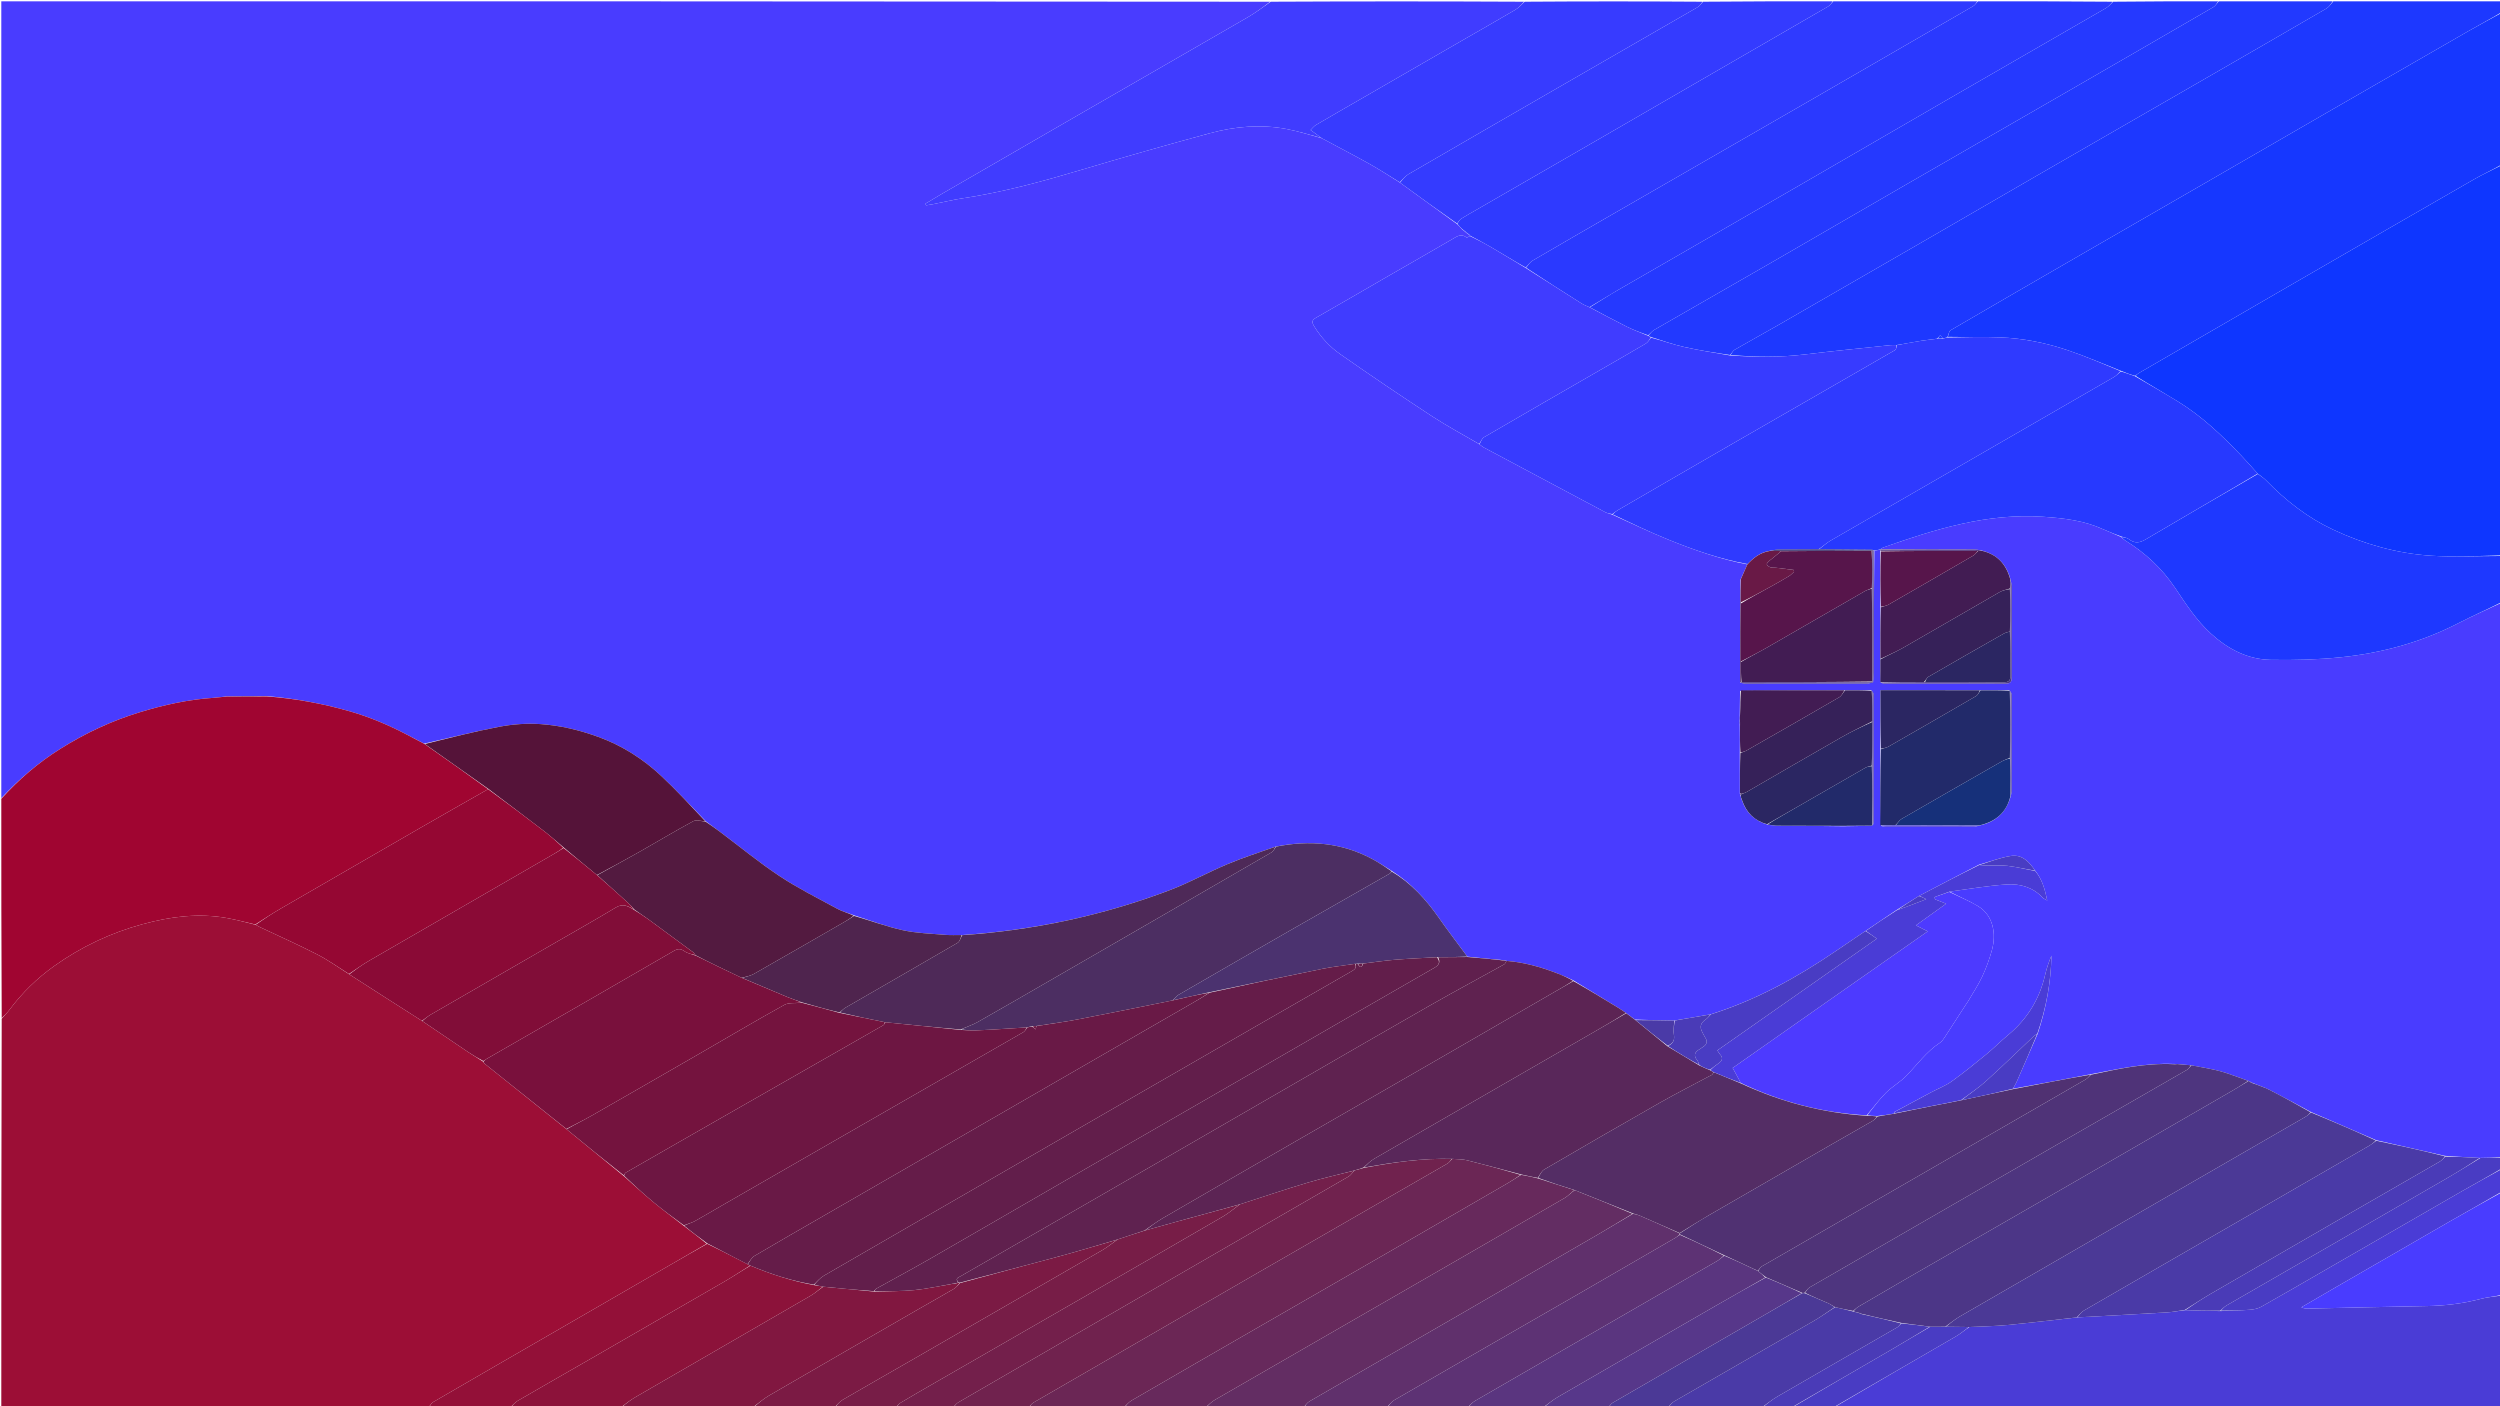<svg version="1.1" id="Layer_1" xmlns="http://www.w3.org/2000/svg" xmlns:xlink="http://www.w3.org/1999/xlink" x="0px" y="0px"
	 width="100%" viewBox="0 0 1920 1080" enable-background="new 0 0 1920 1080" xml:space="preserve">
<path fill="#493CFF" opacity="1" stroke="none" 
	d="
M1921,463 
	C1921,604.694 1921,746.387 1920.533,888.542 
	C1915.002,889.121 1909.939,889.238 1904.425,889.291 
	C1895.331,888.791 1886.689,888.355 1877.752,887.688 
	C1860.045,883.594 1842.633,879.732 1824.899,875.675 
	C1808.042,868.35 1791.506,861.22 1774.659,853.939 
	C1763.872,848.164 1753.466,842.405 1742.888,836.984 
	C1738.813,834.895 1734.346,833.574 1729.882,831.663 
	C1729.149,831.242 1728.591,831.06 1727.918,830.682 
	C1727.582,830.241 1727.307,830.134 1726.611,830.08 
	C1719.237,827.53 1712.341,824.665 1705.194,822.715 
	C1697.919,820.729 1690.399,819.645 1682.553,818.116 
	C1678.749,817.776 1675.376,817.486 1671.672,817.143 
	C1670.892,817.117 1670.445,817.144 1669.531,817.12 
	C1647.59,816.183 1626.835,820.979 1605.581,825.031 
	C1585.364,828.835 1565.557,832.678 1545.934,836.156 
	C1547.065,834.038 1548.138,832.342 1548.936,830.525 
	C1554.27,818.394 1559.546,806.236 1565.008,793.742 
	C1571.513,774.083 1575.103,754.288 1575.53,733.905 
	C1573.58,738.658 1571.856,743.471 1570.727,748.419 
	C1566.448,767.177 1556.998,782.655 1542.173,794.947 
	C1536.435,799.705 1531.19,805.06 1525.426,809.783 
	C1516.744,816.897 1508.012,823.989 1498.886,830.509 
	C1494.088,833.937 1488.385,836.091 1483.129,838.891 
	C1473.742,843.892 1464.385,848.947 1454.983,853.93 
	C1454.951,853.88 1454.973,854.019 1454.956,854.244 
	C1454.939,854.47 1454.952,854.921 1454.663,855.212 
	C1450.242,856.059 1446.11,856.613 1441.538,857.118 
	C1438.731,856.995 1436.366,856.92 1434.036,856.498 
	C1438.814,850.479 1443.192,844.444 1448.405,839.246 
	C1453.199,834.466 1459.377,831.057 1464.081,826.207 
	C1472.506,817.519 1479.595,807.524 1489.954,800.773 
	C1491.424,799.814 1492.528,798.151 1493.524,796.633 
	C1498.957,788.352 1504.301,780.013 1509.681,771.698 
	C1510.222,770.861 1510.848,770.076 1511.349,769.217 
	C1515.065,762.852 1519.211,756.686 1522.333,750.041 
	C1525.41,743.491 1527.909,736.58 1529.831,729.598 
	C1533.227,717.266 1530.896,703.105 1519.222,695.984 
	C1512.185,691.691 1504.408,688.611 1497.273,684.779 
	C1512.014,682.737 1526.403,680.29 1540.891,679.271 
	C1551.322,678.538 1561.277,681.319 1568.873,689.493 
	C1569.479,690.144 1570.444,690.461 1572.295,691.557 
	C1570.405,682.722 1568.31,675.231 1562.972,668.625 
	C1558.35,661.791 1552.822,656.014 1544.321,657.371 
	C1536.1,658.683 1528.161,661.766 1519.736,664.127 
	C1504.243,672.116 1489.112,680.049 1473.679,688.15 
	C1467.81,691.846 1462.243,695.375 1456.358,699.007 
	C1448.342,704.382 1440.641,709.654 1432.613,715.032 
	C1425.025,720.099 1417.769,725.065 1410.505,730.02 
	C1380.461,750.516 1348.888,768.002 1313.63,779.049 
	C1304.216,780.678 1295.184,782.237 1285.668,783.825 
	C1275.42,783.634 1265.656,783.414 1255.606,783.026 
	C1253.196,781.294 1251.074,779.73 1248.715,777.91 
	C1246.296,776.249 1244.143,774.795 1241.929,773.444 
	C1230.828,766.669 1219.712,759.921 1208.356,752.919 
	C1204.094,750.965 1200.124,749.13 1196.05,747.568 
	C1183.449,742.737 1170.572,738.978 1157.013,737.989 
	C1157.003,737.998 1157.013,737.979 1156.722,737.788 
	C1155.287,737.488 1154.142,737.379 1152.551,737.184 
	C1143.757,736.395 1135.409,735.691 1126.91,734.686 
	C1119.442,724.486 1111.909,714.74 1104.862,704.654 
	C1095.031,690.586 1083.654,678.182 1068.766,668.786 
	C1063.568,665.523 1058.705,662.291 1053.575,659.56 
	C1030.25,647.144 1005.562,645.065 979.6,650.223 
	C966.965,654.688 954.519,658.696 942.506,663.735 
	C927.614,669.981 913.404,677.938 898.331,683.656 
	C846.99,703.129 793.787,714.464 738.519,718.141 
	C734.069,718.067 730.06,718.324 726.104,717.973 
	C715.171,717.005 704.049,716.752 693.398,714.411 
	C680.702,711.621 668.418,706.955 655.677,702.88 
	C651.234,701.104 646.815,700.017 642.949,697.914 
	C628.074,689.821 612.842,682.211 598.754,672.892 
	C582.996,662.467 568.343,650.372 553.191,639.028 
	C549.535,636.291 545.81,633.647 541.963,630.66 
	C530.625,618.958 519.792,607.18 508.166,596.247 
	C494.068,582.989 477.959,572.668 459.613,565.984 
	C445.12,560.705 430.168,557.122 414.905,556.091 
	C404.459,555.385 393.646,556.225 383.338,558.175 
	C364.102,561.814 345.114,566.764 325.669,571.092 
	C321.144,568.798 316.984,566.558 312.798,564.369 
	C298.713,557.002 284.201,550.778 268.861,546.364 
	C247.923,540.339 226.66,536.438 204.64,534.579 
	C194.234,534.489 184.14,534.666 173.598,534.901 
	C170.043,535.294 166.943,535.74 163.827,535.948 
	C144.47,537.237 125.674,541.415 107.188,547.065 
	C85.588,553.666 65.313,563.157 46.185,575.199 
	C29.393,585.77 14.488,598.519 1,613 
	C1,409.054 1,205.108 1,1 
	C325.694,1 650.387,1 975.445,1.328 
	C969.913,5.579 964.205,9.829 958.088,13.372 
	C915.878,37.82 873.572,62.1 831.319,86.474 
	C795.412,107.188 759.533,127.95 723.651,148.709 
	C719.3,151.226 715.016,153.857 710.7,156.436 
	C710.875,156.859 711.05,157.282 711.225,157.705 
	C713.115,157.388 715.015,157.119 716.894,156.745 
	C724.406,155.252 731.863,153.41 739.426,152.269 
	C770.637,147.56 800.941,139.242 831.128,130.226 
	C863.675,120.506 896.358,111.218 929.14,102.323 
	C948.56,97.054 968.466,95.287 988.429,99.147 
	C997.392,100.88 1006.148,103.684 1015.258,106.232 
	C1027.546,112.878 1039.67,119.125 1051.57,125.771 
	C1059.542,130.223 1067.198,135.243 1075.193,140.278 
	C1089.923,151.037 1104.455,161.528 1119.213,172.238 
	C1120.629,173.634 1121.82,174.811 1123.057,176.333 
	C1125.076,178.107 1127.049,179.537 1129.021,180.98 
	C1129.021,180.993 1129.043,180.976 1128.9,181.261 
	C1127.896,181.837 1126.636,182.648 1126.235,182.341 
	C1122.1,179.17 1118.92,181.589 1115.377,183.658 
	C1099.429,192.971 1083.371,202.094 1067.375,211.326 
	C1048.498,222.22 1029.687,233.233 1010.739,244.003 
	C1007.301,245.957 1007.42,247.523 1009.303,250.602 
	C1014.511,259.115 1021.264,266.363 1029.238,271.951 
	C1052.521,288.269 1076.108,304.17 1099.895,319.747 
	C1111.565,327.389 1123.94,333.953 1136.24,341.236 
	C1137.563,342.238 1138.572,343.142 1139.732,343.762 
	C1170.743,360.323 1201.762,376.868 1232.813,393.354 
	C1234.384,394.188 1236.247,394.471 1238.229,395.24 
	C1252.572,401.752 1266.507,408.415 1280.788,414.229 
	C1300.64,422.312 1320.874,429.359 1341.965,433.483 
	C1340.221,437.489 1338.589,441.178 1336.695,445.208 
	C1336.358,471.675 1336.282,497.802 1336.479,524.234 
	C1338.058,524.695 1339.367,524.985 1340.675,524.985 
	C1371.776,525 1402.876,524.993 1433.976,524.946 
	C1435.437,524.944 1436.896,524.539 1438.538,523.927 
	C1438.808,521.206 1438.968,518.879 1438.973,516.553 
	C1439.045,485.397 1439.095,454.241 1439.493,422.99 
	C1441.225,422.597 1442.613,422.299 1443.974,422.263 
	C1443.976,422.697 1444.006,422.87 1444.007,423.508 
	C1444.046,437.971 1444.114,451.969 1444.116,466.434 
	C1444.09,479.931 1444.131,492.962 1444.109,506.457 
	C1444.068,512.599 1444.089,518.276 1444.393,524.253 
	C1445.491,524.689 1446.306,524.942 1447.122,524.942 
	C1478.26,524.951 1509.398,524.88 1540.536,524.991 
	C1544.669,525.005 1545.026,522.922 1545.018,519.682 
	C1544.964,496.537 1545.034,473.391 1544.982,450.246 
	C1544.978,448.495 1544.341,446.745 1543.939,444.627 
	C1540.676,432.972 1533.602,425.665 1521.677,422.751 
	C1519.526,422.339 1517.715,422.027 1515.904,422.024 
	C1491.936,421.991 1467.968,422.002 1444.262,421.765 
	C1445.09,421.181 1445.616,420.718 1446.229,420.503 
	C1486.078,406.474 1526.167,393.934 1569.333,396.891 
	C1585.229,397.98 1600.8,399.845 1615.457,406.57 
	C1619.825,408.574 1624.346,410.246 1628.953,412.372 
	C1630.14,413.495 1631.1,414.429 1632.213,415.117 
	C1647.58,424.604 1660.484,436.573 1670.594,451.672 
	C1678.826,463.966 1686.851,476.44 1697.966,486.575 
	C1711.132,498.579 1726.267,506.451 1744.088,506.769 
	C1762.018,507.09 1780.078,506.598 1797.906,504.764 
	C1829.443,501.52 1859.709,493.207 1888.086,478.573 
	C1898.867,473.013 1910.018,468.17 1921,463 
M1438.536,633.317 
	C1438.662,632.669 1438.897,632.021 1438.899,631.372 
	C1438.952,598.836 1438.998,566.299 1438.975,533.762 
	C1438.974,532.552 1438.293,531.342 1437.005,530.043 
	C1430.331,530.089 1423.658,530.135 1416.056,530.065 
	C1389.712,530.095 1363.368,530.125 1336.352,530.642 
	C1336.308,536.754 1336.264,542.866 1336.133,549.781 
	C1336.163,550.857 1336.193,551.932 1336.073,553.794 
	C1336.125,554.856 1336.177,555.918 1336.141,557.915 
	C1336.197,564.606 1336.253,571.297 1336.164,578.916 
	C1336.213,588.951 1336.261,598.987 1336.216,609.633 
	C1336.429,610.2 1336.641,610.766 1336.946,611.916 
	C1337.063,612.291 1337.18,612.667 1337.322,613.537 
	C1337.42,613.867 1337.606,614.136 1337.974,615.045 
	C1341.239,624.33 1347.553,630.371 1357.778,633.417 
	C1360.243,633.666 1362.706,634.117 1365.173,634.132 
	C1381.784,634.228 1398.395,634.231 1415.756,634.585 
	C1422.834,634.478 1429.912,634.371 1437.503,634.121 
	C1437.67,634.063 1437.838,634.004 1438.536,633.317 
M1544.501,610.331 
	C1544.642,609.518 1544.904,608.704 1544.906,607.89 
	C1544.959,583.171 1545.002,558.453 1544.974,533.734 
	C1544.973,532.513 1544.319,531.293 1543.037,530.022 
	C1535.692,530.073 1528.347,530.123 1520.069,530.065 
	C1494.865,530.065 1469.66,530.065 1444.174,530.065 
	C1444.174,545.485 1444.174,560.243 1444.052,575.931 
	C1444.061,595.229 1444.07,614.527 1444.722,634.339 
	C1445.848,634.556 1446.973,634.959 1448.099,634.961 
	C1470.625,635 1493.153,635.008 1515.679,634.955 
	C1517.119,634.952 1518.556,634.401 1520.731,633.899 
	C1533.109,630.978 1541.232,623.707 1544.501,610.331 
z"/>
<path fill="#9C0E36" opacity="1" stroke="none" 
	d="
M329,1081 
	C219.743,1081 110.485,1081 1,1081 
	C1,981.645 1,882.291 1.31,782.348 
	C3.518,779.688 5.613,777.763 7.279,775.519 
	C16.979,762.449 28.492,751.267 41.738,741.826 
	C62.424,727.083 85.079,716.416 109.53,709.753 
	C130.864,703.939 152.553,701.072 174.619,705.119 
	C181.802,706.436 188.874,708.359 196.261,710.237 
	C197.555,710.989 198.574,711.533 199.616,712.026 
	C214.26,718.956 229.081,725.539 243.487,732.931 
	C251.994,737.296 259.845,742.938 268.194,748.274 
	C286.933,760.36 305.469,772.176 324.291,784.173 
	C336.235,792.247 347.871,800.175 359.568,808.012 
	C363.259,810.484 367.113,812.711 371.033,815.355 
	C371.602,816.16 371.965,816.743 372.47,817.147 
	C393.298,833.785 414.139,850.406 435.176,867.297 
	C449.908,879.389 464.441,891.214 479.17,903.308 
	C486.932,910.232 494.347,917.072 502.11,923.489 
	C509.478,929.581 517.212,935.231 524.993,941.346 
	C531.142,946.059 537.083,950.501 542.775,955.178 
	C533.444,960.657 524.36,965.897 515.281,971.147 
	C486.74,987.65 458.204,1004.164 429.659,1020.661 
	C397.365,1039.325 365.05,1057.951 332.806,1076.699 
	C331.235,1077.613 330.255,1079.543 329,1081 
z"/>
<path fill="#A00531" opacity="1" stroke="none" 
	d="
M195.997,710.005 
	C188.874,708.359 181.802,706.436 174.619,705.119 
	C152.553,701.072 130.864,703.939 109.53,709.753 
	C85.079,716.416 62.424,727.083 41.738,741.826 
	C28.492,751.267 16.979,762.449 7.279,775.519 
	C5.613,777.763 3.518,779.688 1.31,781.88 
	C1,725.979 1,669.958 1,613.469 
	C14.488,598.519 29.393,585.77 46.185,575.199 
	C65.313,563.157 85.588,553.666 107.188,547.065 
	C125.674,541.415 144.47,537.237 163.827,535.948 
	C166.943,535.74 170.043,535.294 174.057,534.951 
	C184.96,534.911 194.956,534.878 204.952,534.845 
	C226.66,536.438 247.923,540.339 268.861,546.364 
	C284.201,550.778 298.713,557.002 312.798,564.369 
	C316.984,566.558 321.144,568.798 325.91,571.314 
	C342.727,583.056 358.949,594.498 374.844,606.095 
	C357.329,616.066 340.11,625.826 322.962,635.71 
	C287.223,656.31 251.502,676.94 215.825,697.647 
	C209.093,701.554 202.6,705.875 195.997,710.005 
z"/>
<path fill="#0E36FF" opacity="1" stroke="none" 
	d="
M1921,127 
	C1921,226.688 1921,326.375 1920.538,426.533 
	C1902.465,427.011 1884.793,427.954 1867.258,426.808 
	C1840.957,425.089 1815.732,417.961 1791.874,406.8 
	C1772.238,397.614 1755.345,384.366 1740.242,368.824 
	C1738.432,366.962 1736.12,365.586 1733.849,363.711 
	C1729.668,359.051 1725.761,354.586 1721.673,350.294 
	C1706.744,334.62 1691.143,319.694 1672.57,308.304 
	C1661.813,301.707 1650.856,295.434 1640.129,288.711 
	C1641.027,287.784 1641.718,287.043 1642.557,286.557 
	C1681.726,263.846 1720.895,241.133 1760.093,218.472 
	C1806.64,191.562 1853.189,164.656 1899.804,137.865 
	C1906.68,133.913 1913.926,130.606 1921,127 
z"/>
<path fill="#1637FF" opacity="1" stroke="none" 
	d="
M1921,126.531 
	C1913.926,130.606 1906.68,133.913 1899.804,137.865 
	C1853.189,164.656 1806.64,191.562 1760.093,218.472 
	C1720.895,241.133 1681.726,263.846 1642.557,286.557 
	C1641.718,287.043 1641.027,287.784 1639.769,288.631 
	C1635.849,287.569 1632.427,286.282 1628.745,284.763 
	C1615.013,279.311 1601.697,273.629 1588.027,268.988 
	C1571.294,263.307 1553.956,259.847 1536.275,259.109 
	C1522.871,258.549 1509.425,259.021 1495.935,258.7 
	C1496.581,256.751 1496.833,254.353 1498.064,253.634 
	C1531.969,233.829 1565.965,214.178 1599.965,194.536 
	C1633.965,174.895 1667.992,155.302 1701.995,135.667 
	C1730.38,119.276 1758.737,102.836 1787.126,86.453 
	C1823.296,65.58 1859.468,44.709 1895.682,23.913 
	C1904.031,19.118 1912.556,14.629 1921,10 
	C1921,48.688 1921,87.375 1921,126.531 
z"/>
<path fill="#1D38FF" opacity="1" stroke="none" 
	d="
M1921,9.509 
	C1912.556,14.629 1904.031,19.118 1895.682,23.913 
	C1859.468,44.709 1823.296,65.58 1787.126,86.453 
	C1758.737,102.836 1730.38,119.276 1701.995,135.667 
	C1667.992,155.302 1633.965,174.895 1599.965,194.536 
	C1565.965,214.178 1531.969,233.829 1498.064,253.634 
	C1496.833,254.353 1496.581,256.751 1495.639,258.882 
	C1494.266,259.587 1493.125,259.775 1491.944,259.645 
	C1491.279,258.725 1490.656,258.125 1490.034,257.524 
	C1489.358,258.345 1488.682,259.167 1487.658,260.134 
	C1483.447,260.741 1479.564,261.075 1475.727,261.691 
	C1469.467,262.695 1463.238,263.882 1456.55,264.996 
	C1454.606,265.027 1453.095,264.942 1451.61,265.1 
	C1429.64,267.44 1407.645,269.584 1385.714,272.247 
	C1366.808,274.543 1347.93,274.288 1329.09,272.626 
	C1330.179,271.031 1330.936,269.347 1332.233,268.599 
	C1343.466,262.119 1354.847,255.895 1366.089,249.431 
	C1401.139,229.274 1436.161,209.069 1471.168,188.838 
	C1502.286,170.854 1533.348,152.776 1564.472,134.805 
	C1604.531,111.675 1644.633,88.621 1684.705,65.515 
	C1718.722,45.9 1752.744,26.291 1786.683,6.543 
	C1788.81,5.305 1790.244,2.875 1792,1 
	C1835,1 1878,1 1921,1 
	C1921,3.703 1921,6.361 1921,9.509 
z"/>
<path fill="#4A3CD6" opacity="1" stroke="none" 
	d="
M1921,898 
	C1921,903.688 1921,909.376 1920.649,915.604 
	C1907.405,923.402 1894.457,930.565 1881.63,937.938 
	C1852.495,954.685 1823.415,971.527 1794.322,988.348 
	C1785.347,993.537 1776.403,998.783 1767.445,1004.003 
	C1769.525,1005 1771.312,1005.034 1773.098,1004.995 
	C1803.357,1004.341 1833.614,1003.591 1863.875,1003.058 
	C1877.913,1002.811 1891.687,1001.137 1905.278,997.527 
	C1910.382,996.172 1915.752,995.813 1921,995 
	C1921,1023.646 1921,1052.291 1921,1081 
	C1750.312,1081 1579.625,1081 1408.718,1080.77 
	C1439.737,1062.484 1470.997,1044.463 1502.188,1026.324 
	C1505.681,1024.292 1508.782,1021.586 1512.525,1019.157 
	C1522.409,1018.654 1531.865,1018.543 1541.245,1017.645 
	C1559.169,1015.929 1577.049,1013.765 1595.363,1011.759 
	C1618.617,1010.48 1641.459,1009.296 1664.29,1007.923 
	C1668.882,1007.646 1673.431,1006.654 1678.356,1006.203 
	C1687.467,1006.592 1696.223,1006.77 1705.399,1006.918 
	C1713.118,1006.593 1720.43,1006.482 1727.707,1005.911 
	C1730.738,1005.673 1734.027,1005.05 1736.627,1003.587 
	C1754.162,993.719 1771.545,983.579 1788.975,973.525 
	C1822.971,953.915 1856.945,934.268 1890.973,914.714 
	C1900.904,909.008 1910.987,903.564 1921,898 
z"/>
<path fill="#403CFF" opacity="1" stroke="none" 
	d="
M1014.998,106.002 
	C1006.148,103.684 997.392,100.88 988.429,99.147 
	C968.466,95.287 948.56,97.054 929.14,102.323 
	C896.358,111.218 863.675,120.506 831.128,130.226 
	C800.941,139.242 770.637,147.56 739.426,152.269 
	C731.863,153.41 724.406,155.252 716.894,156.745 
	C715.015,157.119 713.115,157.388 711.225,157.705 
	C711.05,157.282 710.875,156.859 710.7,156.436 
	C715.016,153.857 719.3,151.226 723.651,148.709 
	C759.533,127.95 795.412,107.188 831.319,86.474 
	C873.572,62.1 915.878,37.82 958.088,13.372 
	C964.205,9.829 969.913,5.579 975.905,1.328 
	C1040.688,1 1105.375,1 1170.442,1.332 
	C1168.456,3.653 1166.312,6.017 1163.688,7.567 
	C1151.222,14.927 1138.617,22.052 1126.077,29.287 
	C1099.409,44.671 1072.753,60.074 1046.089,75.466 
	C1034.271,82.288 1022.422,89.057 1010.657,95.97 
	C1009.067,96.904 1007.89,98.541 1006.521,99.853 
	C1008.052,100.969 1009.582,102.087 1011.115,103.199 
	C1012.407,104.137 1013.704,105.068 1014.998,106.002 
z"/>
<path fill="#2239FF" opacity="1" stroke="none" 
	d="
M1791.531,1 
	C1790.244,2.875 1788.81,5.305 1786.683,6.543 
	C1752.744,26.291 1718.722,45.9 1684.705,65.515 
	C1644.633,88.621 1604.531,111.675 1564.472,134.805 
	C1533.348,152.776 1502.286,170.854 1471.168,188.838 
	C1436.161,209.069 1401.139,229.274 1366.089,249.431 
	C1354.847,255.895 1343.466,262.119 1332.233,268.599 
	C1330.936,269.347 1330.179,271.031 1328.662,272.63 
	C1316.547,270.849 1304.859,269.074 1293.36,266.471 
	C1284.784,264.53 1276.452,261.518 1267.79,258.805 
	C1267.046,258.414 1266.524,258.2 1266.093,257.653 
	C1267.586,255.984 1268.79,254.303 1270.42,253.363 
	C1300.548,235.989 1330.761,218.763 1360.887,201.385 
	C1395.915,181.179 1430.854,160.821 1465.869,140.594 
	C1505.784,117.537 1545.75,94.569 1585.675,71.531 
	C1623.726,49.574 1661.765,27.597 1699.751,5.527 
	C1701.465,4.531 1702.597,2.532 1704,1 
	C1733.021,1 1762.042,1 1791.531,1 
z"/>
<path fill="#2A39FF" opacity="1" stroke="none" 
	d="
M1519,1 
	C1553.354,1 1587.708,1 1622.437,1.328 
	C1620.941,3.234 1619.26,5.135 1617.176,6.341 
	C1579.706,28.025 1542.165,49.584 1504.688,71.252 
	C1463.318,95.171 1422.021,119.217 1380.647,143.128 
	C1334.66,169.704 1288.604,196.163 1242.62,222.744 
	C1235.299,226.977 1228.196,231.585 1220.643,235.939 
	C1218.363,234.907 1216.326,234.122 1214.516,232.979 
	C1200.322,224.019 1186.171,214.99 1172.042,205.625 
	C1173.72,203.53 1175.071,201.291 1177.054,200.13 
	C1198.463,187.59 1219.958,175.197 1241.455,162.808 
	C1292.383,133.457 1343.338,104.153 1394.257,74.787 
	C1434.646,51.494 1475.007,28.152 1515.337,4.757 
	C1516.794,3.912 1517.79,2.27 1519,1 
z"/>
<path fill="#1E38FF" opacity="1" stroke="none" 
	d="
M1734.04,363.985 
	C1736.12,365.586 1738.432,366.962 1740.242,368.824 
	C1755.345,384.366 1772.238,397.614 1791.874,406.8 
	C1815.732,417.961 1840.957,425.089 1867.258,426.808 
	C1884.793,427.954 1902.465,427.011 1920.538,427.001 
	C1921,438.688 1921,450.375 1921,462.531 
	C1910.018,468.17 1898.867,473.013 1888.086,478.573 
	C1859.709,493.207 1829.443,501.52 1797.906,504.764 
	C1780.078,506.598 1762.018,507.09 1744.088,506.769 
	C1726.267,506.451 1711.132,498.579 1697.966,486.575 
	C1686.851,476.44 1678.826,463.966 1670.594,451.672 
	C1660.484,436.573 1647.58,424.604 1632.213,415.117 
	C1631.1,414.429 1630.14,413.495 1629.357,412.364 
	C1631.442,412.728 1633.578,413.015 1635.062,414.152 
	C1639.398,417.475 1643.131,417.073 1647.813,414.303 
	C1676.453,397.357 1705.277,380.723 1734.04,363.985 
z"/>
<path fill="#2F3AFF" opacity="1" stroke="none" 
	d="
M1518.531,1 
	C1517.79,2.27 1516.794,3.912 1515.337,4.757 
	C1475.007,28.152 1434.646,51.494 1394.257,74.787 
	C1343.338,104.153 1292.383,133.457 1241.455,162.808 
	C1219.958,175.197 1198.463,187.59 1177.054,200.13 
	C1175.071,201.291 1173.72,203.53 1171.75,205.451 
	C1162.775,200.417 1154.174,195.121 1145.462,190.012 
	C1140.075,186.852 1134.522,183.978 1129.043,180.976 
	C1129.043,180.976 1129.021,180.993 1128.926,180.658 
	C1126.891,178.878 1124.95,177.433 1123.01,175.988 
	C1121.82,174.811 1120.629,173.634 1119.263,171.885 
	C1120.17,170.154 1121.07,168.705 1122.368,167.889 
	C1126.449,165.325 1130.676,162.993 1134.853,160.582 
	C1167.256,141.874 1199.668,123.181 1232.064,104.461 
	C1257.405,89.817 1282.722,75.132 1308.06,60.484 
	C1340.02,42.006 1372.001,23.565 1403.924,5.023 
	C1405.522,4.095 1406.652,2.36 1408,1 
	C1444.688,1 1481.375,1 1518.531,1 
z"/>
<path fill="#2539FF" opacity="1" stroke="none" 
	d="
M1220.991,236.02 
	C1228.196,231.585 1235.299,226.977 1242.62,222.744 
	C1288.604,196.163 1334.66,169.704 1380.647,143.128 
	C1422.021,119.217 1463.318,95.171 1504.688,71.252 
	C1542.165,49.584 1579.706,28.025 1617.176,6.341 
	C1619.26,5.135 1620.941,3.234 1622.905,1.328 
	C1649.688,1 1676.375,1 1703.531,1 
	C1702.597,2.532 1701.465,4.531 1699.751,5.527 
	C1661.765,27.597 1623.726,49.574 1585.675,71.531 
	C1545.75,94.569 1505.784,117.537 1465.869,140.594 
	C1430.854,160.821 1395.915,181.179 1360.887,201.385 
	C1330.761,218.763 1300.548,235.989 1270.42,253.363 
	C1268.79,254.303 1267.586,255.984 1265.77,257.504 
	C1260.027,255.446 1254.561,253.479 1249.4,250.903 
	C1239.836,246.13 1230.451,241.001 1220.991,236.02 
z"/>
<path fill="#373BFF" opacity="1" stroke="none" 
	d="
M1015.258,106.232 
	C1013.704,105.068 1012.407,104.137 1011.115,103.199 
	C1009.582,102.087 1008.052,100.969 1006.521,99.853 
	C1007.89,98.541 1009.067,96.904 1010.657,95.97 
	C1022.422,89.057 1034.271,82.288 1046.089,75.466 
	C1072.753,60.074 1099.409,44.671 1126.077,29.287 
	C1138.617,22.052 1151.222,14.927 1163.688,7.567 
	C1166.312,6.017 1168.456,3.653 1170.911,1.332 
	C1216.354,1 1261.708,1 1307.441,1.333 
	C1306.419,3.006 1305.219,4.691 1303.589,5.633 
	C1267.847,26.303 1232.045,46.87 1196.278,67.499 
	C1158.06,89.541 1119.846,111.59 1081.708,133.771 
	C1079.132,135.269 1077.217,137.903 1074.995,140.009 
	C1067.198,135.243 1059.542,130.223 1051.57,125.771 
	C1039.67,119.125 1027.546,112.878 1015.258,106.232 
z"/>
<path fill="#343BFF" opacity="1" stroke="none" 
	d="
M1075.193,140.278 
	C1077.217,137.903 1079.132,135.269 1081.708,133.771 
	C1119.846,111.59 1158.06,89.541 1196.278,67.499 
	C1232.045,46.87 1267.847,26.303 1303.589,5.633 
	C1305.219,4.691 1306.419,3.006 1307.909,1.333 
	C1341.021,1 1374.042,1 1407.531,1 
	C1406.652,2.36 1405.522,4.095 1403.924,5.023 
	C1372.001,23.565 1340.02,42.006 1308.06,60.484 
	C1282.722,75.132 1257.405,89.817 1232.064,104.461 
	C1199.668,123.181 1167.256,141.874 1134.853,160.582 
	C1130.676,162.993 1126.449,165.325 1122.368,167.889 
	C1121.07,168.705 1120.17,170.154 1119.037,171.666 
	C1104.455,161.528 1089.923,151.037 1075.193,140.278 
z"/>
<path fill="#6B2655" opacity="1" stroke="none" 
	d="
M863,1081 
	C838.979,1081 814.958,1081 790.565,1080.671 
	C791.387,1079.252 792.434,1077.907 793.801,1077.113 
	C811.361,1066.899 828.974,1056.778 846.558,1046.606 
	C886.195,1023.68 925.796,1000.692 965.461,977.814 
	C1014.212,949.695 1063.019,921.672 1111.761,893.538 
	C1113.076,892.779 1113.924,891.212 1115.438,890.015 
	C1119.511,890.344 1123.251,890.221 1126.74,891.096 
	C1140.536,894.559 1154.253,898.334 1167.813,902.276 
	C1164.421,904.593 1161.282,906.74 1158.001,908.643 
	C1127.039,926.602 1096.068,944.545 1065.07,962.442 
	C1031.333,981.921 997.56,1001.336 963.812,1020.797 
	C932.228,1039.01 900.638,1057.213 869.118,1075.535 
	C866.802,1076.881 865.027,1079.157 863,1081 
z"/>
<path fill="#632D63" opacity="1" stroke="none" 
	d="
M1001,1081 
	C976.312,1081 951.625,1081 926.565,1080.671 
	C928.515,1078.55 930.669,1076.464 933.187,1075.009 
	C981.861,1046.888 1030.585,1018.855 1079.282,990.776 
	C1120.054,967.265 1160.821,943.745 1201.531,920.126 
	C1204.281,918.53 1206.525,916.062 1209.39,914.033 
	C1224.523,920.042 1239.269,926.018 1253.733,932.177 
	C1245.046,937.412 1236.703,942.571 1228.226,947.499 
	C1193.265,967.817 1158.284,988.101 1123.273,1008.331 
	C1084.083,1030.975 1044.839,1053.526 1005.679,1076.221 
	C1003.821,1077.298 1002.546,1079.384 1001,1081 
z"/>
<path fill="#70224E" opacity="1" stroke="none" 
	d="
M1114.99,890.022 
	C1113.924,891.212 1113.076,892.779 1111.761,893.538 
	C1063.019,921.672 1014.212,949.695 965.461,977.814 
	C925.796,1000.692 886.195,1023.68 846.558,1046.606 
	C828.974,1056.778 811.361,1066.899 793.801,1077.113 
	C792.434,1077.907 791.387,1079.252 790.096,1080.671 
	C770.979,1081 751.958,1081 732.565,1080.671 
	C733.531,1079.17 734.721,1077.741 736.232,1076.863 
	C764.148,1060.636 792.102,1044.473 820.049,1028.299 
	C851.022,1010.374 881.987,992.437 912.971,974.532 
	C953.899,950.881 994.853,927.276 1035.738,903.552 
	C1037.455,902.556 1038.589,900.556 1040.328,898.875 
	C1042.78,898.14 1044.899,897.554 1047.418,896.935 
	C1070.011,892.668 1092.304,889.429 1114.99,890.022 
z"/>
<path fill="#67295C" opacity="1" stroke="none" 
	d="
M1209.005,914 
	C1206.525,916.062 1204.281,918.53 1201.531,920.126 
	C1160.821,943.745 1120.054,967.265 1079.282,990.776 
	C1030.585,1018.855 981.861,1046.888 933.187,1075.009 
	C930.669,1076.464 928.515,1078.55 926.096,1080.671 
	C905.312,1081 884.625,1081 863.469,1081 
	C865.027,1079.157 866.802,1076.881 869.118,1075.535 
	C900.638,1057.213 932.228,1039.01 963.812,1020.797 
	C997.56,1001.336 1031.333,981.921 1065.07,962.442 
	C1096.068,944.545 1127.039,926.602 1158.001,908.643 
	C1161.282,906.74 1164.421,904.593 1168.218,902.29 
	C1172.878,903.009 1176.946,903.997 1181.382,905.067 
	C1190.834,908.099 1199.92,911.05 1209.005,914 
z"/>
<path fill="#811740" opacity="1" stroke="none" 
	d="
M578,1081 
	C544.646,1081 511.292,1081 477.565,1080.671 
	C480.835,1077.853 484.335,1075.119 488.141,1072.913 
	C532.973,1046.931 577.867,1021.055 622.685,995.05 
	C626.009,993.121 628.883,990.417 632.346,988.203 
	C645.489,989.535 658.253,990.738 671.485,991.951 
	C682.04,991.622 692.177,991.789 702.2,990.795 
	C711.865,989.837 721.412,987.679 731.341,986.032 
	C732.11,985.995 732.549,985.975 733.313,985.942 
	C734.432,985.633 735.227,985.337 736.263,985.04 
	C736.505,985.039 736.988,985.046 736.943,985.393 
	C735.537,987.089 734.382,988.79 732.781,989.731 
	C723.748,995.039 714.583,1000.123 705.507,1005.36 
	C667.184,1027.473 628.848,1049.565 590.601,1071.81 
	C586.132,1074.41 582.188,1077.915 578,1081 
z"/>
<path fill="#60306C" opacity="1" stroke="none" 
	d="
M1001.469,1081 
	C1002.546,1079.384 1003.821,1077.298 1005.679,1076.221 
	C1044.839,1053.526 1084.083,1030.975 1123.273,1008.331 
	C1158.284,988.101 1193.265,967.817 1228.226,947.499 
	C1236.703,942.571 1245.046,937.412 1254.109,932.211 
	C1256.181,932.522 1257.645,932.867 1259.002,933.456 
	C1269.343,937.945 1279.664,942.481 1289.995,947.25 
	C1290,947.499 1290.01,947.995 1289.808,948.266 
	C1288.677,949.223 1287.805,950.007 1286.812,950.583 
	C1261.644,965.181 1236.489,979.799 1211.281,994.327 
	C1164.466,1021.306 1117.604,1048.204 1070.833,1075.258 
	C1068.546,1076.58 1066.929,1079.059 1065,1081 
	C1043.979,1081 1022.958,1081 1001.469,1081 
z"/>
<path fill="#8C123A" opacity="1" stroke="none" 
	d="
M631.966,988.074 
	C628.883,990.417 626.009,993.121 622.685,995.05 
	C577.867,1021.055 532.973,1046.931 488.141,1072.913 
	C484.335,1075.119 480.835,1077.853 477.096,1080.671 
	C448.979,1081 420.958,1081 392.564,1080.672 
	C394.06,1078.769 395.746,1076.876 397.829,1075.667 
	C416.406,1064.888 435.067,1054.253 453.677,1043.529 
	C487.866,1023.827 522.06,1004.133 556.196,984.339 
	C562.934,980.432 569.418,976.088 576.376,972.031 
	C592.327,978.68 608.336,983.893 625.396,986.997 
	C627.845,987.387 629.906,987.731 631.966,988.074 
z"/>
<path fill="#5D3274" opacity="1" stroke="none" 
	d="
M1065.469,1081 
	C1066.929,1079.059 1068.546,1076.58 1070.833,1075.258 
	C1117.604,1048.204 1164.466,1021.306 1211.281,994.327 
	C1236.489,979.799 1261.644,965.181 1286.812,950.583 
	C1287.805,950.007 1288.677,949.223 1290.16,948.347 
	C1301.81,953.439 1312.905,958.719 1323.875,964.311 
	C1322.059,965.928 1320.49,967.444 1318.658,968.506 
	C1298.503,980.194 1278.302,991.804 1258.123,1003.451 
	C1216.323,1027.577 1174.518,1051.693 1132.768,1075.904 
	C1130.592,1077.166 1128.911,1079.282 1127,1081 
	C1106.646,1081 1086.292,1081 1065.469,1081 
z"/>
<path fill="#731F4B" opacity="1" stroke="none" 
	d="
M1039.995,899.024 
	C1038.589,900.556 1037.455,902.556 1035.738,903.552 
	C994.853,927.276 953.899,950.881 912.971,974.532 
	C881.987,992.437 851.022,1010.374 820.049,1028.299 
	C792.102,1044.473 764.148,1060.636 736.232,1076.863 
	C734.721,1077.741 733.531,1079.17 732.096,1080.671 
	C717.646,1081 703.292,1081 688.592,1080.688 
	C689.472,1079.282 690.561,1077.959 691.946,1077.135 
	C700.249,1072.203 708.602,1067.353 716.972,1062.534 
	C755.21,1040.519 793.475,1018.551 831.7,996.511 
	C867.617,975.803 903.525,955.078 939.352,934.216 
	C943.829,931.609 947.793,928.12 952.331,924.881 
	C969.893,919.201 987.041,913.424 1004.367,908.247 
	C1016.113,904.737 1028.11,902.068 1039.995,899.024 
z"/>
<path fill="#931038" opacity="1" stroke="none" 
	d="
M576.02,971.945 
	C569.418,976.088 562.934,980.432 556.196,984.339 
	C522.06,1004.133 487.866,1023.827 453.677,1043.529 
	C435.067,1054.253 416.406,1064.888 397.829,1075.667 
	C395.746,1076.876 394.06,1078.769 392.095,1080.672 
	C371.312,1081 350.625,1081 329.469,1081 
	C330.255,1079.543 331.235,1077.613 332.806,1076.699 
	C365.05,1057.951 397.365,1039.325 429.659,1020.661 
	C458.204,1004.164 486.74,987.65 515.281,971.147 
	C524.36,965.897 533.444,960.657 543.123,955.261 
	C553.818,960.381 563.914,965.653 574.284,971.007 
	C575.045,971.375 575.533,971.66 576.02,971.945 
z"/>
<path fill="#771D47" opacity="1" stroke="none" 
	d="
M951.994,925.039 
	C947.793,928.12 943.829,931.609 939.352,934.216 
	C903.525,955.078 867.617,975.803 831.7,996.511 
	C793.475,1018.551 755.21,1040.519 716.972,1062.534 
	C708.602,1067.353 700.249,1072.203 691.946,1077.135 
	C690.561,1077.959 689.472,1079.282 688.123,1080.688 
	C672.646,1081 657.292,1081 641.515,1080.651 
	C643.153,1078.502 644.987,1076.314 647.308,1074.964 
	C665.874,1064.17 684.548,1053.564 703.157,1042.846 
	C751.051,1015.262 798.944,987.677 846.783,959.998 
	C850.731,957.714 854.264,954.715 858.328,951.888 
	C865.445,949.494 872.224,947.259 879.405,945.004 
	C887.968,942.675 896.119,940.319 904.299,938.067 
	C920.189,933.694 936.095,929.378 951.994,925.039 
z"/>
<path fill="#7B1A44" opacity="1" stroke="none" 
	d="
M857.99,952.048 
	C854.264,954.715 850.731,957.714 846.783,959.998 
	C798.944,987.677 751.051,1015.262 703.157,1042.846 
	C684.548,1053.564 665.874,1064.17 647.308,1074.964 
	C644.987,1076.314 643.153,1078.502 641.047,1080.651 
	C620.312,1081 599.625,1081 578.469,1081 
	C582.188,1077.915 586.132,1074.41 590.601,1071.81 
	C628.848,1049.565 667.184,1027.473 705.507,1005.36 
	C714.583,1000.123 723.748,995.039 732.781,989.731 
	C734.382,988.79 735.537,987.089 737.355,985.365 
	C763.509,978.172 789.235,971.466 814.888,964.493 
	C829.317,960.572 843.627,956.211 857.99,952.048 
z"/>
<path fill="#493CFF" opacity="1" stroke="none" 
	d="
M1921,994.531 
	C1915.752,995.813 1910.382,996.172 1905.278,997.527 
	C1891.687,1001.137 1877.913,1002.811 1863.875,1003.058 
	C1833.614,1003.591 1803.357,1004.341 1773.098,1004.995 
	C1771.312,1005.034 1769.525,1005 1767.445,1004.003 
	C1776.403,998.783 1785.347,993.537 1794.322,988.348 
	C1823.415,971.527 1852.495,954.685 1881.63,937.938 
	C1894.457,930.565 1907.405,923.402 1920.649,916.072 
	C1921,942.021 1921,968.042 1921,994.531 
z"/>
<path fill="#5A357F" opacity="1" stroke="none" 
	d="
M1127.469,1081 
	C1128.911,1079.282 1130.592,1077.166 1132.768,1075.904 
	C1174.518,1051.693 1216.323,1027.577 1258.123,1003.451 
	C1278.302,991.804 1298.503,980.194 1318.658,968.506 
	C1320.49,967.444 1322.059,965.928 1324.226,964.392 
	C1333.135,968.108 1341.567,972.055 1350.246,976.228 
	C1352.335,977.962 1354.177,979.47 1355.708,981.133 
	C1343.111,988.302 1330.801,995.27 1318.547,1002.336 
	C1277.891,1025.778 1237.236,1049.221 1196.642,1072.77 
	C1192.548,1075.145 1188.871,1078.239 1185,1081 
	C1165.979,1081 1146.958,1081 1127.469,1081 
z"/>
<path fill="#4A3AA7" opacity="1" stroke="none" 
	d="
M1353,1081 
	C1329.312,1081 1305.625,1081 1281.565,1080.673 
	C1282.768,1078.935 1284.152,1077.197 1285.943,1076.162 
	C1321.733,1055.488 1357.594,1034.939 1393.368,1014.24 
	C1398.769,1011.115 1403.807,1007.362 1409.421,1003.923 
	C1414.209,1004.984 1418.589,1006.022 1423.259,1007.251 
	C1424.684,1007.642 1425.818,1007.843 1427.177,1008.218 
	C1427.931,1008.585 1428.46,1008.778 1429.338,1009.128 
	C1439.791,1011.524 1449.896,1013.765 1459.903,1016.334 
	C1458.898,1017.585 1458.141,1018.766 1457.061,1019.39 
	C1426.396,1037.128 1395.671,1054.764 1365.036,1072.553 
	C1360.812,1075.005 1357.002,1078.167 1353,1081 
z"/>
<path fill="#57378A" opacity="1" stroke="none" 
	d="
M1185.469,1081 
	C1188.871,1078.239 1192.548,1075.145 1196.642,1072.77 
	C1237.236,1049.221 1277.891,1025.778 1318.547,1002.336 
	C1330.801,995.27 1343.111,988.302 1356.095,981.148 
	C1365.868,985.005 1374.941,989.002 1383.728,993.181 
	C1375.537,997.981 1367.653,1002.634 1359.728,1007.216 
	C1319.371,1030.552 1278.996,1053.857 1238.671,1077.248 
	C1237.213,1078.094 1236.213,1079.732 1235,1081 
	C1218.646,1081 1202.292,1081 1185.469,1081 
z"/>
<path fill="#4B3996" opacity="1" stroke="none" 
	d="
M1235.469,1081 
	C1236.213,1079.732 1237.213,1078.094 1238.671,1077.248 
	C1278.996,1053.857 1319.371,1030.552 1359.728,1007.216 
	C1367.653,1002.634 1375.537,997.981 1384.056,993.186 
	C1385.109,993.021 1385.547,993.031 1386.246,993.272 
	C1392.397,995.968 1398.316,998.371 1404.164,1000.936 
	C1405.883,1001.69 1407.402,1002.9 1409.013,1003.901 
	C1403.807,1007.362 1398.769,1011.115 1393.368,1014.24 
	C1357.594,1034.939 1321.733,1055.488 1285.943,1076.162 
	C1284.152,1077.197 1282.768,1078.935 1281.097,1080.673 
	C1265.979,1081 1250.958,1081 1235.469,1081 
z"/>
<path fill="#493CC3" opacity="1" stroke="none" 
	d="
M1921,897.55 
	C1910.987,903.564 1900.904,909.008 1890.973,914.714 
	C1856.945,934.268 1822.971,953.915 1788.975,973.525 
	C1771.545,983.579 1754.162,993.719 1736.627,1003.587 
	C1734.027,1005.05 1730.738,1005.673 1727.707,1005.911 
	C1720.43,1006.482 1713.118,1006.593 1705.53,1006.613 
	C1706.915,1005.015 1708.458,1003.466 1710.286,1002.408 
	C1737.658,986.574 1765.075,970.817 1792.468,955.017 
	C1821.59,938.22 1850.723,921.438 1879.798,904.559 
	C1888.251,899.651 1896.522,894.432 1904.876,889.355 
	C1909.939,889.238 1915.002,889.121 1920.533,889.002 
	C1921,891.7 1921,894.4 1921,897.55 
z"/>
<path fill="#493CC3" opacity="1" stroke="none" 
	d="
M1512.064,1019.193 
	C1508.782,1021.586 1505.681,1024.292 1502.188,1026.324 
	C1470.997,1044.463 1439.737,1062.484 1408.249,1080.77 
	C1397.646,1081 1387.292,1081 1376.719,1080.771 
	C1401.261,1066.229 1426.047,1051.96 1450.769,1037.58 
	C1461.249,1031.485 1471.593,1025.156 1482.459,1018.947 
	C1486.606,1018.937 1490.293,1018.914 1494.448,1018.925 
	C1500.633,1019.037 1506.349,1019.115 1512.064,1019.193 
z"/>
<path fill="#4A3BB7" opacity="1" stroke="none" 
	d="
M1481.998,1018.933 
	C1471.593,1025.156 1461.249,1031.485 1450.769,1037.58 
	C1426.047,1051.96 1401.261,1066.229 1376.25,1080.771 
	C1368.646,1081 1361.292,1081 1353.469,1081 
	C1357.002,1078.167 1360.812,1075.005 1365.036,1072.553 
	C1395.671,1054.764 1426.396,1037.128 1457.061,1019.39 
	C1458.141,1018.766 1458.898,1017.585 1460.316,1016.365 
	C1467.884,1017.022 1474.941,1017.977 1481.998,1018.933 
z"/>
<path fill="#2F3AFF" opacity="1" stroke="none" 
	d="
M1491.985,259.964 
	C1493.125,259.775 1494.266,259.587 1495.701,259.216 
	C1509.425,259.021 1522.871,258.549 1536.275,259.109 
	C1553.956,259.847 1571.294,263.307 1588.027,268.988 
	C1601.697,273.629 1615.013,279.311 1628.559,285.044 
	C1626.811,286.987 1625.132,288.661 1623.149,289.811 
	C1596.94,305 1570.691,320.119 1544.448,335.249 
	C1498.306,361.85 1452.147,388.422 1406.048,415.098 
	C1402.813,416.969 1400.015,419.594 1396.547,421.931 
	C1385.977,422.012 1375.872,421.976 1365.77,422.092 
	C1363.519,422.118 1361.274,422.681 1358.672,423.134 
	C1351.569,424.378 1346.649,428.488 1342.076,433.167 
	C1320.874,429.359 1300.64,422.312 1280.788,414.229 
	C1266.507,408.415 1252.572,401.752 1238.514,395.055 
	C1239.894,393.669 1241.17,392.572 1242.601,391.741 
	C1271.975,374.69 1301.335,357.616 1330.761,340.656 
	C1372.3,316.715 1413.899,292.879 1455.401,268.876 
	C1456.361,268.322 1456.483,266.319 1456.996,264.992 
	C1463.238,263.882 1469.467,262.695 1475.727,261.691 
	C1479.564,261.075 1483.447,260.741 1488.056,260.134 
	C1489.863,259.981 1490.924,259.972 1491.985,259.964 
z"/>
<path fill="#403CFF" opacity="1" stroke="none" 
	d="
M1220.643,235.939 
	C1230.451,241.001 1239.836,246.13 1249.4,250.903 
	C1254.561,253.479 1260.027,255.446 1265.679,257.837 
	C1266.524,258.2 1267.046,258.414 1267.741,259.156 
	C1266.616,261.101 1265.562,262.929 1263.98,263.866 
	C1252.982,270.381 1241.874,276.711 1230.801,283.1 
	C1200.46,300.608 1170.095,318.077 1139.836,335.727 
	C1138.115,336.731 1137.255,339.212 1135.995,341.005 
	C1123.94,333.953 1111.565,327.389 1099.895,319.747 
	C1076.108,304.17 1052.521,288.269 1029.238,271.951 
	C1021.264,266.363 1014.511,259.115 1009.303,250.602 
	C1007.42,247.523 1007.301,245.957 1010.739,244.003 
	C1029.687,233.233 1048.498,222.22 1067.375,211.326 
	C1083.371,202.094 1099.429,192.971 1115.377,183.658 
	C1118.92,181.589 1122.1,179.17 1126.235,182.341 
	C1126.636,182.648 1127.896,181.837 1128.9,181.261 
	C1134.522,183.978 1140.075,186.852 1145.462,190.012 
	C1154.174,195.121 1162.775,200.417 1171.715,205.808 
	C1186.171,214.99 1200.322,224.019 1214.516,232.979 
	C1216.326,234.122 1218.363,234.907 1220.643,235.939 
z"/>
<path fill="#2739FF" opacity="1" stroke="none" 
	d="
M1397.013,421.868 
	C1400.015,419.594 1402.813,416.969 1406.048,415.098 
	C1452.147,388.422 1498.306,361.85 1544.448,335.249 
	C1570.691,320.119 1596.94,305 1623.149,289.811 
	C1625.132,288.661 1626.811,286.987 1628.818,285.275 
	C1632.427,286.282 1635.849,287.569 1639.63,288.936 
	C1650.856,295.434 1661.813,301.707 1672.57,308.304 
	C1691.143,319.694 1706.744,334.62 1721.673,350.294 
	C1725.761,354.586 1729.668,359.051 1733.849,363.711 
	C1705.277,380.723 1676.453,397.357 1647.813,414.303 
	C1643.131,417.073 1639.398,417.475 1635.062,414.152 
	C1633.578,413.015 1631.442,412.728 1629.2,412.061 
	C1624.346,410.246 1619.825,408.574 1615.457,406.57 
	C1600.8,399.845 1585.229,397.98 1569.333,396.891 
	C1526.167,393.934 1486.078,406.474 1446.229,420.503 
	C1445.616,420.718 1445.09,421.181 1444.262,421.764 
	C1444,422 1444.001,422.001 1444.001,422.001 
	C1442.613,422.299 1441.225,422.597 1439.33,422.812 
	C1438.609,422.469 1438.332,422.322 1437.53,422.212 
	C1423.714,422.045 1410.364,421.957 1397.013,421.868 
z"/>
<path fill="#373BFF" opacity="1" stroke="none" 
	d="
M1136.24,341.236 
	C1137.255,339.212 1138.115,336.731 1139.836,335.727 
	C1170.095,318.077 1200.46,300.608 1230.801,283.1 
	C1241.874,276.711 1252.982,270.381 1263.98,263.866 
	C1265.562,262.929 1266.616,261.101 1267.963,259.334 
	C1276.452,261.518 1284.784,264.53 1293.36,266.471 
	C1304.859,269.074 1316.547,270.849 1328.581,272.975 
	C1347.93,274.288 1366.808,274.543 1385.714,272.247 
	C1407.645,269.584 1429.64,267.44 1451.61,265.1 
	C1453.095,264.942 1454.606,265.027 1456.55,264.996 
	C1456.483,266.319 1456.361,268.322 1455.401,268.876 
	C1413.899,292.879 1372.3,316.715 1330.761,340.656 
	C1301.335,357.616 1271.975,374.69 1242.601,391.741 
	C1241.17,392.572 1239.894,393.669 1238.26,394.827 
	C1236.247,394.471 1234.384,394.188 1232.813,393.354 
	C1201.762,376.868 1170.743,360.323 1139.732,343.762 
	C1138.572,343.142 1137.563,342.238 1136.24,341.236 
z"/>
<path fill="#5F2250" opacity="1" stroke="none" 
	d="
M858.328,951.888 
	C843.627,956.211 829.317,960.572 814.888,964.493 
	C789.235,971.466 763.509,978.172 737.401,985.018 
	C736.988,985.046 736.505,985.039 736.068,984.809 
	C733.388,981.883 735.874,981.206 737.525,980.255 
	C764.05,964.973 790.594,949.724 817.114,934.432 
	C849.4,915.815 881.671,897.173 913.941,878.53 
	C941.601,862.549 969.244,846.538 996.908,830.565 
	C1030.912,810.932 1064.862,791.203 1098.971,771.755 
	C1117.565,761.152 1136.451,751.06 1155.159,740.655 
	C1156.012,740.18 1156.412,738.891 1157.023,737.981 
	C1170.572,738.978 1183.449,742.737 1196.05,747.568 
	C1200.124,749.13 1204.094,750.965 1208.074,753.231 
	C1203.13,756.565 1198.203,759.306 1193.322,762.127 
	C1164.789,778.615 1136.282,795.147 1107.738,811.614 
	C1071.842,832.323 1035.906,852.962 1000.01,873.67 
	C964.258,894.295 928.51,914.928 892.824,935.668 
	C888.026,938.456 883.602,941.889 879.005,945.024 
	C872.224,947.259 865.445,949.494 858.328,951.888 
z"/>
<path fill="#4C3687" opacity="1" stroke="none" 
	d="
M1482.459,1018.947 
	C1474.941,1017.977 1467.884,1017.022 1460.413,1016.036 
	C1449.896,1013.765 1439.791,1011.524 1429.261,1008.902 
	C1428.207,1008.362 1427.579,1008.203 1426.952,1008.044 
	C1425.818,1007.843 1424.684,1007.642 1423.46,1006.973 
	C1424.825,1005.406 1426.187,1004.149 1427.748,1003.232 
	C1440.088,995.985 1452.439,988.755 1464.838,981.609 
	C1509.385,955.934 1553.963,930.315 1598.506,904.634 
	C1636.851,882.527 1675.167,860.371 1713.485,838.218 
	C1718.019,835.597 1722.482,832.853 1726.979,830.166 
	C1727.307,830.134 1727.582,830.241 1727.988,830.921 
	C1728.801,831.539 1729.429,831.721 1730.057,831.903 
	C1734.346,833.574 1738.813,834.895 1742.888,836.984 
	C1753.466,842.405 1763.872,848.164 1774.533,854.244 
	C1773.407,855.674 1772.177,856.792 1770.772,857.604 
	C1729.405,881.51 1688.018,905.38 1646.641,929.267 
	C1599.497,956.483 1552.344,983.684 1505.246,1010.98 
	C1501.291,1013.273 1497.726,1016.238 1493.98,1018.891 
	C1490.293,1018.914 1486.606,1018.937 1482.459,1018.947 
z"/>
<path fill="#4C2E62" opacity="1" stroke="none" 
	d="
M979.981,650.223 
	C1005.562,645.065 1030.25,647.144 1053.575,659.56 
	C1058.705,662.291 1063.568,665.523 1068.623,669.089 
	C1068.21,670.097 1067.793,670.654 1067.239,670.97 
	C1042.545,685.074 1017.812,699.108 993.143,713.255 
	C963.709,730.134 934.317,747.086 904.961,764.099 
	C903.374,765.019 902.28,766.79 900.624,768.308 
	C876.001,773.304 851.734,778.28 827.409,782.952 
	C816.994,784.952 806.456,786.319 795.605,787.982 
	C794.496,788.02 793.757,788.049 792.673,788.122 
	C791.211,788.472 790.093,788.777 788.526,789.062 
	C783.277,789.361 778.48,789.705 773.68,789.998 
	C765.564,790.492 757.451,791.073 749.328,791.378 
	C745.569,791.52 741.788,791.098 738.179,790.629 
	C742.584,788.517 747.046,787.095 751.034,784.836 
	C770.71,773.688 790.269,762.333 809.852,751.022 
	C865.436,718.921 921.021,686.82 976.545,654.616 
	C978.038,653.751 978.851,651.714 979.981,650.223 
z"/>
<path fill="#4D3AFF" opacity="1" stroke="none" 
	d="
M1496.964,684.986 
	C1504.408,688.611 1512.185,691.691 1519.222,695.984 
	C1530.896,703.105 1533.227,717.266 1529.831,729.598 
	C1527.909,736.58 1525.41,743.491 1522.333,750.041 
	C1519.211,756.686 1515.065,762.852 1511.349,769.217 
	C1510.848,770.076 1510.222,770.861 1509.681,771.698 
	C1504.301,780.013 1498.957,788.352 1493.524,796.633 
	C1492.528,798.151 1491.424,799.814 1489.954,800.773 
	C1479.595,807.524 1472.506,817.519 1464.081,826.207 
	C1459.377,831.057 1453.199,834.466 1448.405,839.246 
	C1443.192,844.444 1438.814,850.479 1433.588,856.557 
	C1399.484,854.736 1367.488,846.243 1336.912,831.714 
	C1334.872,827.774 1332.881,824.19 1330.662,820.195 
	C1355.625,802.674 1380.38,785.269 1405.168,767.909 
	C1429.911,750.578 1454.687,733.293 1480.478,715.268 
	C1476.878,713.452 1474.403,712.204 1471.39,710.685 
	C1479.321,705.004 1486.763,699.673 1494.631,694.037 
	C1491.155,692.67 1488.611,691.67 1486.067,690.669 
	C1485.966,690.083 1485.865,689.498 1485.764,688.912 
	C1489.497,687.603 1493.231,686.294 1496.964,684.986 
z"/>
<path fill="#542D65" opacity="1" stroke="none" 
	d="
M1336.962,832.069 
	C1367.488,846.243 1399.484,854.736 1433.552,856.905 
	C1436.366,856.92 1438.731,856.995 1441.436,857.436 
	C1440.548,858.852 1439.447,860.12 1438.072,860.915 
	C1427.722,866.901 1417.293,872.752 1406.933,878.723 
	C1375.278,896.967 1343.622,915.209 1312.015,933.538 
	C1304.574,937.854 1297.327,942.505 1289.99,947.002 
	C1279.664,942.481 1269.343,937.945 1259.002,933.456 
	C1257.645,932.867 1256.181,932.522 1254.391,932.029 
	C1239.269,926.018 1224.523,920.042 1209.39,914.033 
	C1199.92,911.05 1190.834,908.099 1181.389,904.69 
	C1182.665,902.165 1183.879,899.38 1185.998,898.143 
	C1215.569,880.877 1245.189,863.693 1274.961,846.777 
	C1288.045,839.343 1301.507,832.575 1314.759,825.434 
	C1315.357,825.112 1315.576,824.086 1316.299,823.479 
	C1323.404,826.403 1330.183,829.236 1336.962,832.069 
z"/>
<path fill="#59275A" opacity="1" stroke="none" 
	d="
M1315.972,823.388 
	C1315.576,824.086 1315.357,825.112 1314.759,825.434 
	C1301.507,832.575 1288.045,839.343 1274.961,846.777 
	C1245.189,863.693 1215.569,880.877 1185.998,898.143 
	C1183.879,899.38 1182.665,902.165 1181.022,904.608 
	C1176.946,903.997 1172.878,903.009 1168.405,902.007 
	C1154.253,898.334 1140.536,894.559 1126.74,891.096 
	C1123.251,890.221 1119.511,890.344 1115.438,890.015 
	C1092.304,889.429 1070.011,892.668 1047.538,896.628 
	C1049.959,894.185 1052.435,891.622 1055.4,889.908 
	C1112.313,857.002 1169.285,824.199 1226.239,791.365 
	C1233.825,786.992 1241.382,782.567 1248.952,778.166 
	C1251.074,779.73 1253.196,781.294 1255.805,783.288 
	C1264.331,790.229 1272.37,796.739 1280.604,803.541 
	C1288.849,808.589 1296.9,813.346 1305.18,818.355 
	C1307.974,819.68 1310.54,820.751 1313.387,821.988 
	C1314.436,822.565 1315.204,822.976 1315.972,823.388 
z"/>
<path fill="#4B3996" opacity="1" stroke="none" 
	d="
M1494.448,1018.925 
	C1497.726,1016.238 1501.291,1013.273 1505.246,1010.98 
	C1552.344,983.684 1599.497,956.483 1646.641,929.267 
	C1688.018,905.38 1729.405,881.51 1770.772,857.604 
	C1772.177,856.792 1773.407,855.674 1774.844,854.394 
	C1791.506,861.22 1808.042,868.35 1824.627,875.907 
	C1823.052,877.488 1821.509,878.782 1819.793,879.776 
	C1786.37,899.122 1752.935,918.447 1719.487,937.748 
	C1679.838,960.627 1640.159,983.453 1600.559,1006.414 
	C1598.382,1007.676 1596.804,1009.972 1594.948,1011.786 
	C1577.049,1013.765 1559.169,1015.929 1541.245,1017.645 
	C1531.865,1018.543 1522.409,1018.654 1512.525,1019.157 
	C1506.349,1019.115 1500.633,1019.037 1494.448,1018.925 
z"/>
<path fill="#5C2454" opacity="1" stroke="none" 
	d="
M1248.715,777.911 
	C1241.382,782.567 1233.825,786.992 1226.239,791.365 
	C1169.285,824.199 1112.313,857.002 1055.4,889.908 
	C1052.435,891.622 1049.959,894.185 1047.136,896.66 
	C1044.899,897.554 1042.78,898.14 1040.328,898.875 
	C1028.11,902.068 1016.113,904.737 1004.367,908.247 
	C987.041,913.424 969.893,919.201 952.331,924.881 
	C936.095,929.378 920.189,933.694 904.299,938.067 
	C896.119,940.319 887.968,942.675 879.405,945.004 
	C883.602,941.889 888.026,938.456 892.824,935.668 
	C928.51,914.928 964.258,894.295 1000.01,873.67 
	C1035.906,852.962 1071.842,832.323 1107.738,811.614 
	C1136.282,795.147 1164.789,778.615 1193.322,762.127 
	C1198.203,759.306 1203.13,756.565 1208.319,753.476 
	C1219.712,759.921 1230.828,766.669 1241.929,773.444 
	C1244.143,774.795 1246.296,776.249 1248.715,777.911 
z"/>
<path fill="#503172" opacity="1" stroke="none" 
	d="
M1289.995,947.25 
	C1297.327,942.505 1304.574,937.854 1312.015,933.538 
	C1343.622,915.209 1375.278,896.967 1406.933,878.723 
	C1417.293,872.752 1427.722,866.901 1438.072,860.915 
	C1439.447,860.12 1440.548,858.852 1441.877,857.485 
	C1446.11,856.613 1450.242,856.059 1455.112,855.23 
	C1472.564,851.624 1489.278,848.292 1506.405,844.988 
	C1519.796,842.184 1532.773,839.353 1545.75,836.522 
	C1565.557,832.678 1585.364,828.835 1605.454,825.338 
	C1604.355,826.848 1603.11,828.249 1601.569,829.141 
	C1566.979,849.158 1532.36,869.125 1497.739,889.089 
	C1449.557,916.871 1401.364,944.633 1353.217,972.475 
	C1351.904,973.234 1351.062,974.808 1350,976.002 
	C1341.567,972.055 1333.135,968.108 1324.351,964.08 
	C1312.905,958.719 1301.81,953.439 1290.362,948.077 
	C1290.01,947.995 1290,947.499 1289.995,947.25 
z"/>
<path fill="#551339" opacity="1" stroke="none" 
	d="
M375.172,605.94 
	C358.949,594.498 342.727,583.056 326.263,571.391 
	C345.114,566.764 364.102,561.814 383.338,558.175 
	C393.646,556.225 404.459,555.385 414.905,556.091 
	C430.168,557.122 445.12,560.705 459.613,565.984 
	C477.959,572.668 494.068,582.989 508.166,596.247 
	C519.792,607.18 530.625,618.958 541.58,630.636 
	C538.352,630.76 534.715,629.429 532.456,630.65 
	C518.584,638.143 505.067,646.29 491.347,654.068 
	C480.532,660.198 469.595,666.111 458.411,672.008 
	C449.746,664.925 441.383,657.952 432.783,650.749 
	C427.584,646.378 422.755,642.065 417.634,638.133 
	C403.546,627.317 389.334,616.66 375.172,605.94 
z"/>
<path fill="#60204E" opacity="1" stroke="none" 
	d="
M1157.013,737.989 
	C1156.412,738.891 1156.012,740.18 1155.159,740.655 
	C1136.451,751.06 1117.565,761.152 1098.971,771.755 
	C1064.862,791.203 1030.912,810.932 996.908,830.565 
	C969.244,846.538 941.601,862.549 913.941,878.53 
	C881.671,897.173 849.4,915.815 817.114,934.432 
	C790.594,949.724 764.05,964.973 737.525,980.255 
	C735.874,981.206 733.388,981.883 735.826,984.81 
	C735.227,985.337 734.432,985.633 733.227,985.727 
	C732.215,985.7 731.613,985.874 731.011,986.048 
	C721.412,987.679 711.865,989.837 702.2,990.795 
	C692.177,991.789 682.04,991.622 671.617,991.641 
	C671.868,990.752 672.367,990.024 673.057,989.639 
	C686.867,981.945 700.807,974.478 714.507,966.594 
	C754.199,943.755 793.776,920.717 833.436,897.824 
	C882.039,869.769 930.689,841.797 979.303,813.763 
	C1019.982,790.304 1060.615,766.763 1101.347,743.395 
	C1105.141,741.219 1106.485,739.028 1104.476,735.165 
	C1112.316,735.085 1119.688,735.036 1127.061,734.987 
	C1135.409,735.691 1143.757,736.395 1152.686,737.423 
	C1154.516,737.825 1155.765,737.902 1157.013,737.979 
	C1157.013,737.979 1157.003,737.998 1157.013,737.989 
z"/>
<path fill="#531A40" opacity="1" stroke="none" 
	d="
M458.712,672.12 
	C469.595,666.111 480.532,660.198 491.347,654.068 
	C505.067,646.29 518.584,638.143 532.456,630.65 
	C534.715,629.429 538.352,630.76 541.734,630.936 
	C545.81,633.647 549.535,636.291 553.191,639.028 
	C568.343,650.372 582.996,662.467 598.754,672.892 
	C612.842,682.211 628.074,689.821 642.949,697.914 
	C646.815,700.017 651.234,701.104 655.574,703.206 
	C653.101,705.322 650.467,706.918 647.8,708.453 
	C624.857,721.664 601.939,734.918 578.92,747.994 
	C576.224,749.525 572.962,750.059 569.608,750.969 
	C563.193,747.952 557.127,745.028 551.07,742.086 
	C545.476,739.37 539.891,736.635 534.145,733.595 
	C533.467,732.646 533.05,731.871 532.41,731.397 
	C520.941,722.908 509.47,714.423 497.941,706.016 
	C494.504,703.51 490.892,701.246 487.226,698.551 
	C485.367,696.475 483.723,694.63 481.902,692.98 
	C474.201,685.995 466.447,679.068 458.712,672.12 
z"/>
<path fill="#4E357F" opacity="1" stroke="none" 
	d="
M1726.611,830.08 
	C1722.482,832.853 1718.019,835.597 1713.485,838.218 
	C1675.167,860.371 1636.851,882.527 1598.506,904.634 
	C1553.963,930.315 1509.385,955.934 1464.838,981.609 
	C1452.439,988.755 1440.088,995.985 1427.748,1003.232 
	C1426.187,1004.149 1424.825,1005.406 1423.17,1006.783 
	C1418.589,1006.022 1414.209,1004.984 1409.421,1003.923 
	C1407.402,1002.9 1405.883,1001.69 1404.164,1000.936 
	C1398.316,998.371 1392.397,995.968 1386.338,992.934 
	C1387.415,991.099 1388.454,989.476 1389.936,988.617 
	C1418.143,972.254 1446.402,955.981 1474.651,939.691 
	C1509.674,919.494 1544.687,899.279 1579.724,879.106 
	C1613.03,859.931 1646.37,840.814 1679.653,821.599 
	C1680.982,820.832 1681.884,819.327 1682.985,818.166 
	C1690.399,819.645 1697.919,820.729 1705.194,822.715 
	C1712.341,824.665 1719.237,827.53 1726.611,830.08 
z"/>
<path fill="#4E2958" opacity="1" stroke="none" 
	d="
M979.6,650.223 
	C978.851,651.714 978.038,653.751 976.545,654.616 
	C921.021,686.82 865.436,718.921 809.852,751.022 
	C790.269,762.333 770.71,773.688 751.034,784.836 
	C747.046,787.095 742.584,788.517 737.711,790.651 
	C718.046,789.01 699.01,787.042 679.556,785.048 
	C667.763,782.656 656.39,780.29 645.114,777.599 
	C646.575,776.132 647.804,774.758 649.321,773.882 
	C678.012,757.3 706.767,740.829 735.379,724.112 
	C737.134,723.086 737.807,720.21 738.984,718.194 
	C793.787,714.464 846.99,703.129 898.331,683.656 
	C913.404,677.938 927.614,669.981 942.506,663.735 
	C954.519,658.696 966.965,654.688 979.6,650.223 
z"/>
<path fill="#4F3378" opacity="1" stroke="none" 
	d="
M1682.553,818.116 
	C1681.884,819.327 1680.982,820.832 1679.653,821.599 
	C1646.37,840.814 1613.03,859.931 1579.724,879.106 
	C1544.687,899.279 1509.674,919.494 1474.651,939.691 
	C1446.402,955.981 1418.143,972.254 1389.936,988.617 
	C1388.454,989.476 1387.415,991.099 1386.078,992.704 
	C1385.547,993.031 1385.109,993.021 1384.343,993.005 
	C1374.941,989.002 1365.868,985.005 1356.407,980.993 
	C1354.177,979.47 1352.335,977.962 1350.246,976.229 
	C1351.062,974.808 1351.904,973.234 1353.217,972.475 
	C1401.364,944.633 1449.557,916.871 1497.739,889.089 
	C1532.36,869.125 1566.979,849.158 1601.569,829.141 
	C1603.11,828.249 1604.355,826.848 1605.864,825.378 
	C1626.835,820.979 1647.59,816.183 1669.621,817.323 
	C1670.786,817.451 1671.395,817.323 1672.004,817.196 
	C1675.376,817.486 1678.749,817.776 1682.553,818.116 
z"/>
<path fill="#4A3AA7" opacity="1" stroke="none" 
	d="
M1595.363,1011.759 
	C1596.804,1009.972 1598.382,1007.676 1600.559,1006.414 
	C1640.159,983.453 1679.838,960.627 1719.487,937.748 
	C1752.935,918.447 1786.37,899.122 1819.793,879.776 
	C1821.509,878.782 1823.052,877.488 1824.948,876.102 
	C1842.633,879.732 1860.045,883.594 1877.648,888.024 
	C1876.5,889.755 1875.305,891.172 1873.796,892.044 
	C1850.891,905.289 1827.928,918.436 1805.01,931.66 
	C1769.263,952.286 1733.52,972.918 1697.827,993.636 
	C1691.095,997.544 1684.603,1001.863 1678,1005.992 
	C1673.431,1006.654 1668.882,1007.646 1664.29,1007.923 
	C1641.459,1009.296 1618.617,1010.48 1595.363,1011.759 
z"/>
<path fill="#4B326F" opacity="1" stroke="none" 
	d="
M1126.91,734.686 
	C1119.688,735.036 1112.316,735.085 1104.044,735.133 
	C1092.437,735.775 1081.713,736.23 1071.026,737.121 
	C1062.993,737.791 1055.007,739.02 1046.601,739.994 
	C1045.14,740.027 1044.077,740.065 1042.678,740.094 
	C1041.894,740.09 1041.446,740.095 1040.618,740.217 
	C1032.044,741.55 1023.776,742.406 1015.668,744.05 
	C986.743,749.915 957.872,756.047 928.586,762.089 
	C919.113,764.122 910.035,766.144 900.957,768.165 
	C902.28,766.79 903.374,765.019 904.961,764.099 
	C934.317,747.086 963.709,730.134 993.143,713.255 
	C1017.812,699.108 1042.545,685.074 1067.239,670.97 
	C1067.793,670.654 1068.21,670.097 1068.834,669.35 
	C1083.654,678.182 1095.031,690.586 1104.862,704.654 
	C1111.909,714.74 1119.442,724.486 1126.91,734.686 
z"/>
<path fill="#222A6A" opacity="1" stroke="none" 
	d="
M1444.079,633.824 
	C1444.07,614.527 1444.061,595.229 1444.499,575.463 
	C1446.679,574.517 1448.605,574.376 1450.117,573.512 
	C1472.659,560.629 1495.168,547.687 1517.599,534.61 
	C1519.089,533.742 1519.883,531.68 1521.002,530.174 
	C1528.347,530.123 1535.692,530.073 1543.525,530.51 
	C1543.99,547.974 1543.967,564.95 1543.592,582.016 
	C1541.133,583.062 1538.935,583.856 1536.934,584.999 
	C1511.432,599.563 1485.936,614.138 1460.523,628.857 
	C1458.666,629.933 1457.467,632.146 1455.508,633.873 
	C1451.395,633.886 1447.737,633.855 1444.079,633.824 
z"/>
<path fill="#4F244E" opacity="1" stroke="none" 
	d="
M738.519,718.141 
	C737.807,720.21 737.134,723.086 735.379,724.112 
	C706.767,740.829 678.012,757.3 649.321,773.882 
	C647.804,774.758 646.575,776.132 644.731,777.548 
	C634.851,775.206 625.452,772.59 615.759,769.769 
	C611.872,768.296 608.212,767.189 604.699,765.729 
	C593.091,760.906 581.537,755.956 569.962,751.055 
	C572.962,750.059 576.224,749.525 578.92,747.994 
	C601.939,734.918 624.857,721.664 647.8,708.453 
	C650.467,706.918 653.101,705.322 655.852,703.428 
	C668.418,706.955 680.702,711.621 693.398,714.411 
	C704.049,716.752 715.171,717.005 726.104,717.973 
	C730.06,718.324 734.069,718.067 738.519,718.141 
z"/>
<path fill="#4A3CD6" opacity="1" stroke="none" 
	d="
M1316.298,823.479 
	C1315.204,822.976 1314.436,822.565 1313.58,821.735 
	C1315.627,819.737 1317.719,818.095 1319.908,816.595 
	C1322.828,814.593 1323.483,812.401 1320.883,809.638 
	C1320.249,808.965 1319.842,808.078 1318.936,806.68 
	C1359.803,778.053 1400.441,749.586 1441.393,720.9 
	C1438.261,718.686 1435.601,716.806 1432.941,714.926 
	C1440.641,709.654 1448.342,704.382 1456.691,699.116 
	C1464.248,696.442 1471.155,693.761 1479.349,690.581 
	C1476.549,689.226 1475.265,688.604 1473.981,687.982 
	C1489.112,680.049 1504.243,672.116 1520.066,664.314 
	C1522.717,664.559 1524.675,664.747 1526.636,664.773 
	C1531.712,664.838 1536.851,664.341 1541.85,664.973 
	C1548.979,665.875 1556.007,667.584 1563.078,668.948 
	C1568.31,675.231 1570.405,682.722 1572.295,691.557 
	C1570.444,690.461 1569.479,690.144 1568.873,689.493 
	C1561.277,681.319 1551.322,678.538 1540.891,679.271 
	C1526.403,680.29 1512.014,682.737 1497.273,684.779 
	C1493.231,686.294 1489.497,687.603 1485.764,688.912 
	C1485.865,689.498 1485.966,690.083 1486.067,690.669 
	C1488.611,691.67 1491.155,692.67 1494.631,694.037 
	C1486.763,699.673 1479.321,705.004 1471.39,710.685 
	C1474.403,712.204 1476.878,713.452 1480.478,715.268 
	C1454.687,733.293 1429.911,750.578 1405.168,767.909 
	C1380.38,785.269 1355.625,802.674 1330.662,820.195 
	C1332.881,824.19 1334.872,827.774 1336.912,831.714 
	C1330.183,829.236 1323.404,826.403 1316.298,823.479 
z"/>
<path fill="#421C53" opacity="1" stroke="none" 
	d="
M1444.172,505.992 
	C1444.131,492.962 1444.09,479.931 1444.501,466.435 
	C1446.682,465.494 1448.605,465.358 1450.111,464.494 
	C1472.009,451.934 1493.864,439.297 1515.677,426.588 
	C1516.991,425.822 1517.859,424.289 1519.321,423.092 
	C1520.477,423.045 1521.247,423.019 1522.017,422.994 
	C1533.602,425.665 1540.676,432.972 1543.922,445.064 
	C1543.962,447.907 1543.96,449.945 1543.572,451.997 
	C1540.702,452.892 1538.015,453.417 1535.768,454.707 
	C1511.111,468.865 1486.567,483.218 1461.884,497.329 
	C1456.19,500.584 1450.087,503.123 1444.172,505.992 
z"/>
<path fill="#4A3BB7" opacity="1" stroke="none" 
	d="
M1678.356,1006.203 
	C1684.603,1001.863 1691.095,997.544 1697.827,993.636 
	C1733.52,972.918 1769.263,952.286 1805.01,931.66 
	C1827.928,918.436 1850.891,905.289 1873.796,892.044 
	C1875.305,891.172 1876.5,889.755 1877.943,888.256 
	C1886.689,888.355 1895.331,888.791 1904.425,889.291 
	C1896.522,894.432 1888.251,899.651 1879.798,904.559 
	C1850.723,921.438 1821.59,938.22 1792.468,955.017 
	C1765.075,970.817 1737.658,986.574 1710.286,1002.408 
	C1708.458,1003.466 1706.915,1005.015 1705.109,1006.642 
	C1696.223,1006.77 1687.467,1006.592 1678.356,1006.203 
z"/>
<path fill="#2B2662" opacity="1" stroke="none" 
	d="
M1357.071,633.007 
	C1347.553,630.371 1341.239,624.33 1337.865,614.462 
	C1337.647,613.575 1337.493,613.297 1337.297,613.042 
	C1337.18,612.667 1337.063,612.291 1336.962,611.278 
	C1337.015,610.41 1337.054,610.179 1337.435,609.874 
	C1339.002,609.282 1340.297,608.886 1341.439,608.227 
	C1365.802,594.169 1390.097,579.993 1414.526,566.052 
	C1422.141,561.707 1430.11,557.983 1437.95,554.446 
	C1437.959,565.936 1437.936,576.955 1437.535,587.991 
	C1435.616,588.551 1433.947,588.871 1432.551,589.67 
	C1415.404,599.476 1398.302,609.36 1381.179,619.208 
	C1373.153,623.825 1365.108,628.409 1357.071,633.007 
z"/>
<path fill="#362159" opacity="1" stroke="none" 
	d="
M1437.917,553.975 
	C1430.11,557.983 1422.141,561.707 1414.526,566.052 
	C1390.097,579.993 1365.802,594.169 1341.439,608.227 
	C1340.297,608.886 1339.002,609.282 1337.316,609.71 
	C1336.697,609.399 1336.516,609.199 1336.31,609.022 
	C1336.261,598.987 1336.213,588.951 1336.598,578.438 
	C1338.423,577.478 1339.93,577.203 1341.186,576.486 
	C1364.971,562.903 1388.755,549.319 1412.433,535.551 
	C1414.344,534.44 1415.485,532.002 1416.984,530.18 
	C1423.658,530.135 1430.331,530.089 1437.494,530.546 
	C1437.961,538.691 1437.939,546.333 1437.917,553.975 
z"/>
<path fill="#362159" opacity="1" stroke="none" 
	d="
M1444.109,506.457 
	C1450.087,503.123 1456.19,500.584 1461.884,497.329 
	C1486.567,483.218 1511.111,468.865 1535.768,454.707 
	C1538.015,453.417 1540.702,452.892 1543.595,452.467 
	C1543.99,463.609 1543.974,474.296 1543.59,485.021 
	C1541.816,485.542 1540.29,485.815 1539.021,486.537 
	C1519.68,497.538 1500.35,508.56 1481.103,519.724 
	C1479.719,520.527 1478.999,522.474 1477.504,523.91 
	C1466.062,523.937 1455.086,523.945 1444.11,523.952 
	C1444.089,518.276 1444.068,512.599 1444.109,506.457 
z"/>
<path fill="#493CC3" opacity="1" stroke="none" 
	d="
M1432.613,715.032 
	C1435.601,716.806 1438.261,718.686 1441.393,720.9 
	C1400.441,749.586 1359.803,778.053 1318.936,806.68 
	C1319.842,808.078 1320.249,808.965 1320.883,809.638 
	C1323.483,812.401 1322.828,814.593 1319.908,816.595 
	C1317.719,818.095 1315.627,819.737 1313.299,821.57 
	C1310.54,820.751 1307.974,819.68 1305.118,817.999 
	C1304.374,816.332 1304.135,815.097 1303.431,814.244 
	C1300.423,810.594 1301.51,807.972 1305.25,805.833 
	C1306.109,805.342 1306.879,804.695 1307.725,804.178 
	C1310.811,802.292 1311.713,799.943 1309.523,796.742 
	C1308.688,795.521 1308.137,794.109 1307.409,792.811 
	C1305.144,788.773 1306.005,785.635 1309.854,783.036 
	C1311.433,781.97 1312.638,780.348 1314.013,778.978 
	C1348.888,768.002 1380.461,750.516 1410.505,730.02 
	C1417.769,725.065 1425.025,720.099 1432.613,715.032 
z"/>
<path fill="#16307A" opacity="1" stroke="none" 
	d="
M1455.963,633.83 
	C1457.467,632.146 1458.666,629.933 1460.523,628.857 
	C1485.936,614.138 1511.432,599.563 1536.934,584.999 
	C1538.935,583.856 1541.133,583.062 1543.62,582.492 
	C1544.03,592.27 1544.06,601.661 1544.089,611.052 
	C1541.232,623.707 1533.109,630.978 1519.896,633.965 
	C1498.029,633.963 1476.996,633.897 1455.963,633.83 
z"/>
<path fill="#421C53" opacity="1" stroke="none" 
	d="
M1416.52,530.123 
	C1415.485,532.002 1414.344,534.44 1412.433,535.551 
	C1388.755,549.319 1364.971,562.903 1341.186,576.486 
	C1339.93,577.203 1338.423,577.478 1336.671,577.973 
	C1336.253,571.297 1336.197,564.606 1336.328,557.183 
	C1336.418,555.302 1336.321,554.155 1336.223,553.007 
	C1336.193,551.932 1336.163,550.857 1336.339,549.006 
	C1336.704,542.205 1336.864,536.18 1337.024,530.155 
	C1363.368,530.125 1389.712,530.095 1416.52,530.123 
z"/>
<path fill="#4A3CD6" opacity="1" stroke="none" 
	d="
M1505.992,844.96 
	C1489.278,848.292 1472.564,851.624 1455.401,854.939 
	C1454.952,854.921 1454.939,854.47 1454.968,854.235 
	C1454.996,854.001 1455.015,853.98 1455.015,853.98 
	C1464.385,848.947 1473.742,843.892 1483.129,838.891 
	C1488.385,836.091 1494.088,833.937 1498.886,830.509 
	C1508.012,823.989 1516.744,816.897 1525.426,809.783 
	C1531.19,805.06 1536.435,799.705 1542.173,794.947 
	C1556.998,782.655 1566.448,767.177 1570.727,748.419 
	C1571.856,743.471 1573.58,738.658 1575.53,733.905 
	C1575.103,754.288 1571.513,774.083 1564.694,793.818 
	C1563.407,794.797 1562.516,795.265 1561.81,795.93 
	C1549.52,807.512 1537.437,819.324 1524.898,830.63 
	C1519.047,835.906 1512.321,840.214 1505.992,844.96 
z"/>
<path fill="#222A6A" opacity="1" stroke="none" 
	d="
M1357.425,633.212 
	C1365.108,628.409 1373.153,623.825 1381.179,619.208 
	C1398.302,609.36 1415.404,599.476 1432.551,589.67 
	C1433.947,588.871 1435.616,588.551 1437.566,588.462 
	C1437.985,603.926 1437.995,618.935 1438.005,633.945 
	C1437.838,634.004 1437.67,634.063 1436.785,634.108 
	C1429.047,634.151 1422.027,634.208 1415.007,634.264 
	C1398.395,634.231 1381.784,634.228 1365.173,634.132 
	C1362.706,634.117 1360.243,633.666 1357.425,633.212 
z"/>
<path fill="#2B2662" opacity="1" stroke="none" 
	d="
M1520.535,530.119 
	C1519.883,531.68 1519.089,533.742 1517.599,534.61 
	C1495.168,547.687 1472.659,560.629 1450.117,573.512 
	C1448.605,574.376 1446.679,574.517 1444.56,574.998 
	C1444.174,560.243 1444.174,545.485 1444.174,530.065 
	C1469.66,530.065 1494.865,530.065 1520.535,530.119 
z"/>
<path fill="#57154B" opacity="1" stroke="none" 
	d="
M1518.935,423.113 
	C1517.859,424.289 1516.991,425.822 1515.677,426.588 
	C1493.864,439.297 1472.009,451.934 1450.111,464.494 
	C1448.605,465.358 1446.682,465.494 1444.568,465.968 
	C1444.114,451.969 1444.046,437.971 1444.474,423.492 
	C1469.624,423.045 1494.28,423.079 1518.935,423.113 
z"/>
<path fill="#691946" opacity="1" stroke="none" 
	d="
M1341.965,433.483 
	C1346.649,428.488 1351.569,424.378 1359.12,423.158 
	C1362.621,423.032 1365.321,423.019 1367.93,423.339 
	C1364.886,425.961 1361.884,428.193 1359.006,430.574 
	C1358.083,431.337 1356.744,432.676 1356.927,433.427 
	C1357.16,434.385 1358.641,435.304 1359.774,435.705 
	C1360.975,436.13 1362.406,435.86 1363.723,436.012 
	C1368.339,436.545 1372.948,437.129 1377.561,437.694 
	C1377.657,438.17 1377.753,438.646 1377.849,439.122 
	C1376.567,440.246 1375.417,441.588 1373.98,442.453 
	C1369.286,445.281 1364.521,447.995 1359.723,450.644 
	C1352.179,454.807 1344.587,458.882 1337.008,462.527 
	C1336.986,456.329 1336.971,450.598 1336.956,444.868 
	C1338.589,441.178 1340.221,437.489 1341.965,433.483 
z"/>
<path fill="#493CC3" opacity="1" stroke="none" 
	d="
M1506.405,844.987 
	C1512.321,840.214 1519.047,835.906 1524.898,830.63 
	C1537.437,819.324 1549.52,807.512 1561.81,795.93 
	C1562.516,795.265 1563.407,794.797 1564.526,794.163 
	C1559.546,806.236 1554.27,818.394 1548.936,830.525 
	C1548.138,832.342 1547.065,834.038 1545.934,836.156 
	C1532.773,839.353 1519.796,842.184 1506.405,844.987 
z"/>
<path fill="#4A3BB7" opacity="1" stroke="none" 
	d="
M1313.63,779.049 
	C1312.638,780.348 1311.433,781.97 1309.854,783.036 
	C1306.005,785.635 1305.144,788.773 1307.409,792.811 
	C1308.137,794.109 1308.688,795.521 1309.523,796.742 
	C1311.713,799.943 1310.811,802.292 1307.725,804.178 
	C1306.879,804.695 1306.109,805.342 1305.25,805.833 
	C1301.51,807.972 1300.423,810.594 1303.431,814.244 
	C1304.135,815.097 1304.374,816.332 1304.889,817.746 
	C1296.9,813.346 1288.849,808.589 1280.983,803.372 
	C1285.209,801.304 1286.279,798.609 1285.511,794.229 
	C1284.925,790.891 1285.882,787.283 1286.153,783.796 
	C1295.184,782.237 1304.216,780.678 1313.63,779.049 
z"/>
<path fill="#4A3AA7" opacity="1" stroke="none" 
	d="
M1285.668,783.825 
	C1285.882,787.283 1284.925,790.891 1285.511,794.229 
	C1286.279,798.609 1285.209,801.304 1280.79,803.08 
	C1272.37,796.739 1264.331,790.229 1256.092,783.456 
	C1265.656,783.414 1275.42,783.634 1285.668,783.825 
z"/>
<path fill="#493CC3" opacity="1" stroke="none" 
	d="
M1562.972,668.625 
	C1556.007,667.584 1548.979,665.875 1541.85,664.973 
	C1536.851,664.341 1531.712,664.838 1526.636,664.773 
	C1524.675,664.747 1522.717,664.559 1520.428,664.258 
	C1528.161,661.766 1536.1,658.683 1544.321,657.371 
	C1552.822,656.014 1558.35,661.791 1562.972,668.625 
z"/>
<path fill="#4C3687" opacity="1" stroke="none" 
	d="
M1444.393,524.253 
	C1455.086,523.945 1466.062,523.937 1477.975,523.94 
	C1498.691,523.962 1518.47,523.883 1538.248,524.057 
	C1542.498,524.094 1544.199,522.843 1544.097,518.387 
	C1543.839,507.257 1543.978,496.118 1543.958,484.982 
	C1543.974,474.296 1543.99,463.609 1543.982,452.453 
	C1543.96,449.945 1543.962,447.907 1543.98,445.432 
	C1544.341,446.745 1544.978,448.495 1544.982,450.246 
	C1545.034,473.391 1544.964,496.537 1545.018,519.682 
	C1545.026,522.922 1544.669,525.005 1540.536,524.991 
	C1509.398,524.88 1478.26,524.951 1447.122,524.942 
	C1446.306,524.942 1445.491,524.689 1444.393,524.253 
z"/>
<path fill="#4B3996" opacity="1" stroke="none" 
	d="
M1438.271,633.631 
	C1437.995,618.935 1437.985,603.926 1437.943,588.445 
	C1437.936,576.955 1437.959,565.936 1437.95,554.446 
	C1437.939,546.333 1437.961,538.691 1437.956,530.591 
	C1438.293,531.342 1438.974,532.552 1438.975,533.762 
	C1438.998,566.299 1438.952,598.836 1438.899,631.372 
	C1438.897,632.021 1438.662,632.669 1438.271,633.631 
z"/>
<path fill="#4C3687" opacity="1" stroke="none" 
	d="
M1438.357,524.321 
	C1436.896,524.539 1435.437,524.944 1433.976,524.946 
	C1402.876,524.993 1371.776,525 1340.675,524.985 
	C1339.367,524.985 1338.058,524.695 1336.686,524.226 
	C1336.622,523.912 1337.038,523.901 1337.502,523.937 
	C1371.261,523.931 1404.556,523.89 1437.977,523.968 
	C1438.103,524.086 1438.357,524.321 1438.357,524.321 
z"/>
<path fill="#4C3687" opacity="1" stroke="none" 
	d="
M1437.995,422.291 
	C1438.332,422.322 1438.609,422.469 1438.987,422.907 
	C1439.095,454.241 1439.045,485.397 1438.973,516.553 
	C1438.968,518.879 1438.808,521.206 1438.538,523.927 
	C1438.357,524.321 1438.103,524.086 1438.013,523.514 
	C1437.925,499.293 1437.928,475.644 1437.95,451.527 
	C1437.938,441.754 1437.908,432.449 1437.901,422.93 
	C1437.925,422.716 1437.995,422.291 1437.995,422.291 
z"/>
<path fill="#4B3996" opacity="1" stroke="none" 
	d="
M1544.295,610.692 
	C1544.06,601.661 1544.03,592.27 1543.972,582.402 
	C1543.967,564.95 1543.99,547.974 1543.991,530.535 
	C1544.319,531.293 1544.973,532.513 1544.974,533.734 
	C1545.002,558.453 1544.959,583.171 1544.906,607.89 
	C1544.904,608.704 1544.642,609.518 1544.295,610.692 
z"/>
<path fill="#542D65" opacity="1" stroke="none" 
	d="
M1337.038,523.901 
	C1337.038,523.901 1336.622,523.912 1336.415,523.921 
	C1336.282,497.802 1336.358,471.675 1336.695,445.208 
	C1336.971,450.598 1336.986,456.329 1336.998,462.996 
	C1337.004,478.615 1337.014,493.298 1337.016,508.45 
	C1337.018,513.913 1337.028,518.907 1337.038,523.901 
z"/>
<path fill="#4F3378" opacity="1" stroke="none" 
	d="
M1519.321,423.092 
	C1494.28,423.079 1469.624,423.045 1444.503,423.026 
	C1444.006,422.87 1443.976,422.697 1443.974,422.263 
	C1444.001,422.001 1444,422 1444,422.001 
	C1467.968,422.002 1491.936,421.991 1515.904,422.024 
	C1517.715,422.027 1519.526,422.339 1521.677,422.751 
	C1521.247,423.019 1520.477,423.045 1519.321,423.092 
z"/>
<path fill="#4A3CD6" opacity="1" stroke="none" 
	d="
M1455.508,633.873 
	C1476.996,633.897 1498.029,633.963 1519.528,634.068 
	C1518.556,634.401 1517.119,634.952 1515.679,634.955 
	C1493.153,635.008 1470.625,635 1448.099,634.961 
	C1446.973,634.959 1445.848,634.556 1444.401,634.082 
	C1447.737,633.855 1451.395,633.886 1455.508,633.873 
z"/>
<path fill="#493CC3" opacity="1" stroke="none" 
	d="
M1473.679,688.15 
	C1475.265,688.604 1476.549,689.226 1479.349,690.581 
	C1471.155,693.761 1464.248,696.442 1457.008,699.013 
	C1462.243,695.375 1467.81,691.846 1473.679,688.15 
z"/>
<path fill="#5C2454" opacity="1" stroke="none" 
	d="
M204.64,534.579 
	C194.956,534.878 184.96,534.911 174.505,534.894 
	C184.14,534.666 194.234,534.489 204.64,534.579 
z"/>
<path fill="#4A3CD6" opacity="1" stroke="none" 
	d="
M1415.382,634.425 
	C1422.027,634.208 1429.047,634.151 1436.528,634.178 
	C1429.912,634.371 1422.834,634.478 1415.382,634.425 
z"/>
<path fill="#4B326F" opacity="1" stroke="none" 
	d="
M1336.688,530.398 
	C1336.864,536.18 1336.704,542.205 1336.382,548.605 
	C1336.264,542.866 1336.308,536.754 1336.688,530.398 
z"/>
<path fill="#403CFF" opacity="1" stroke="none" 
	d="
M1123.057,176.333 
	C1124.95,177.433 1126.891,178.878 1128.926,180.645 
	C1127.049,179.537 1125.076,178.107 1123.057,176.333 
z"/>
<path fill="#5F2250" opacity="1" stroke="none" 
	d="
M1156.722,737.788 
	C1155.765,737.902 1154.516,737.825 1153.133,737.509 
	C1154.142,737.379 1155.287,737.488 1156.722,737.788 
z"/>
<path fill="#4B326F" opacity="1" stroke="none" 
	d="
M1336.148,553.4 
	C1336.321,554.155 1336.418,555.302 1336.372,556.715 
	C1336.177,555.918 1336.125,554.856 1336.148,553.4 
z"/>
<path fill="#4E357F" opacity="1" stroke="none" 
	d="
M1729.882,831.663 
	C1729.429,831.721 1728.801,831.539 1728.103,831.118 
	C1728.591,831.06 1729.149,831.242 1729.882,831.663 
z"/>
<path fill="#4E357F" opacity="1" stroke="none" 
	d="
M1671.672,817.143 
	C1671.395,817.323 1670.786,817.451 1670.087,817.375 
	C1670.445,817.144 1670.892,817.117 1671.672,817.143 
z"/>
<path fill="#4B326F" opacity="1" stroke="none" 
	d="
M1336.263,609.328 
	C1336.516,609.199 1336.697,609.399 1336.973,609.785 
	C1337.054,610.179 1337.015,610.41 1336.916,610.986 
	C1336.641,610.766 1336.429,610.2 1336.263,609.328 
z"/>
<path fill="#4A3CD6" opacity="1" stroke="none" 
	d="
M1454.985,854.01 
	C1454.973,854.019 1454.951,853.88 1454.983,853.93 
	C1455.015,853.98 1454.996,854.001 1454.985,854.01 
z"/>
<path fill="#4B326F" opacity="1" stroke="none" 
	d="
M1337.309,613.29 
	C1337.493,613.297 1337.647,613.575 1337.819,614.111 
	C1337.606,614.136 1337.42,613.867 1337.309,613.29 
z"/>
<path fill="#691946" opacity="1" stroke="none" 
	d="
M900.624,768.308 
	C910.035,766.144 919.113,764.122 928.489,762.413 
	C925.139,764.867 921.504,767.031 917.84,769.145 
	C881.236,790.264 844.624,811.371 808.02,832.491 
	C775.594,851.2 743.176,869.922 710.752,888.634 
	C684.669,903.687 658.581,918.731 632.496,933.781 
	C614.769,944.008 596.991,954.147 579.385,964.578 
	C577.131,965.913 575.78,968.772 574.011,970.925 
	C563.914,965.653 553.818,960.381 543.373,955.026 
	C537.083,950.501 531.142,946.059 525.395,941.297 
	C528.354,939.901 531.275,939.108 533.853,937.69 
	C540.844,933.845 547.677,929.713 554.594,925.732 
	C592.927,903.676 631.26,881.621 669.605,859.585 
	C708.376,837.305 747.168,815.062 785.902,792.719 
	C787.196,791.973 787.963,790.315 788.976,789.083 
	C790.093,788.777 791.211,788.472 792.721,788.445 
	C793.866,789.351 794.617,789.979 795.369,790.606 
	C795.571,789.729 795.773,788.851 795.975,787.974 
	C806.456,786.319 816.994,784.952 827.409,782.952 
	C851.734,778.28 876.001,773.304 900.624,768.308 
z"/>
<path fill="#6D1642" opacity="1" stroke="none" 
	d="
M788.526,789.062 
	C787.963,790.315 787.196,791.973 785.902,792.719 
	C747.168,815.062 708.376,837.305 669.605,859.585 
	C631.26,881.621 592.927,903.676 554.594,925.732 
	C547.677,929.713 540.844,933.845 533.853,937.69 
	C531.275,939.108 528.354,939.901 525.187,941.027 
	C517.212,935.231 509.478,929.581 502.11,923.489 
	C494.347,917.072 486.932,910.232 479.275,902.973 
	C479.69,901.732 480.066,900.867 480.721,900.489 
	C498.027,890.521 515.354,880.589 532.694,870.678 
	C581.235,842.935 629.786,815.209 678.303,787.422 
	C679.06,786.989 679.426,785.872 679.975,785.073 
	C699.01,787.042 718.046,789.01 737.549,790.955 
	C741.788,791.098 745.569,791.52 749.328,791.378 
	C757.451,791.073 765.564,790.492 773.68,789.998 
	C778.48,789.705 783.277,789.361 788.526,789.062 
z"/>
<path fill="#79103C" opacity="1" stroke="none" 
	d="
M569.608,750.969 
	C581.537,755.956 593.091,760.906 604.699,765.729 
	C608.212,767.189 611.872,768.296 615.414,769.893 
	C610.98,770.662 605.875,769.796 602.336,771.757 
	C580.345,783.94 558.724,796.789 536.945,809.357 
	C509.686,825.086 482.419,840.805 455.093,856.419 
	C448.515,860.178 441.69,863.505 434.978,867.03 
	C414.139,850.406 393.298,833.785 372.47,817.147 
	C371.965,816.743 371.602,816.16 371.336,815.171 
	C372.337,814.138 373.151,813.553 374.015,813.056 
	C398.377,799.031 422.752,785.031 447.106,770.995 
	C470.597,757.457 494.086,743.916 517.523,730.286 
	C520.444,728.588 522.66,728.377 525.63,730.513 
	C528.071,732.269 531.379,732.822 534.302,733.909 
	C539.891,736.635 545.476,739.37 551.07,742.086 
	C557.127,745.028 563.193,747.952 569.608,750.969 
z"/>
<path fill="#950733" opacity="1" stroke="none" 
	d="
M374.844,606.095 
	C389.334,616.66 403.546,627.317 417.634,638.133 
	C422.755,642.065 427.584,646.378 432.578,651.022 
	C430.053,653.049 427.513,654.6 424.936,656.088 
	C377.716,683.365 330.474,710.605 283.292,737.948 
	C278.02,741.003 273.084,744.638 267.992,748.005 
	C259.845,742.938 251.994,737.296 243.487,732.931 
	C229.081,725.539 214.26,718.956 199.616,712.026 
	C198.574,711.533 197.555,710.989 196.261,710.237 
	C202.6,705.875 209.093,701.554 215.825,697.647 
	C251.502,676.94 287.223,656.31 322.962,635.71 
	C340.11,625.826 357.329,616.066 374.844,606.095 
z"/>
<path fill="#8A0A36" opacity="1" stroke="none" 
	d="
M268.194,748.274 
	C273.084,744.638 278.02,741.003 283.292,737.948 
	C330.474,710.605 377.716,683.365 424.936,656.088 
	C427.513,654.6 430.053,653.049 432.815,651.254 
	C441.383,657.952 449.746,664.925 458.411,672.008 
	C466.447,679.068 474.201,685.995 481.902,692.98 
	C483.723,694.63 485.367,696.475 486.842,698.506 
	C482.377,695.883 478.435,693.661 472.994,696.938 
	C457.877,706.043 442.494,714.708 427.208,723.533 
	C395.195,742.015 363.168,760.473 331.177,778.994 
	C328.665,780.449 326.391,782.316 324.006,783.992 
	C305.469,772.176 286.933,760.36 268.194,748.274 
z"/>
<path fill="#74133E" opacity="1" stroke="none" 
	d="
M435.176,867.297 
	C441.69,863.505 448.515,860.178 455.093,856.419 
	C482.419,840.805 509.686,825.086 536.945,809.357 
	C558.724,796.789 580.345,783.94 602.336,771.757 
	C605.875,769.796 610.98,770.662 615.708,770.098 
	C625.452,772.59 634.851,775.206 644.634,777.873 
	C656.39,780.29 667.763,782.656 679.556,785.048 
	C679.426,785.872 679.06,786.989 678.303,787.422 
	C629.786,815.209 581.235,842.935 532.694,870.678 
	C515.354,880.589 498.027,890.521 480.721,900.489 
	C480.066,900.867 479.69,901.732 479.079,902.704 
	C464.441,891.214 449.908,879.389 435.176,867.297 
z"/>
<path fill="#810D38" opacity="1" stroke="none" 
	d="
M324.291,784.173 
	C326.391,782.316 328.665,780.449 331.177,778.994 
	C363.168,760.473 395.195,742.015 427.208,723.533 
	C442.494,714.708 457.877,706.043 472.994,696.938 
	C478.435,693.661 482.377,695.883 486.976,698.827 
	C490.892,701.246 494.504,703.51 497.941,706.016 
	C509.47,714.423 520.941,722.908 532.41,731.397 
	C533.05,731.871 533.467,732.646 534.145,733.595 
	C531.379,732.822 528.071,732.269 525.63,730.513 
	C522.66,728.377 520.444,728.588 517.523,730.286 
	C494.086,743.916 470.597,757.457 447.106,770.995 
	C422.752,785.031 398.377,799.031 374.015,813.056 
	C373.151,813.553 372.337,814.138 371.196,814.866 
	C367.113,812.711 363.259,810.484 359.568,808.012 
	C347.871,800.175 336.235,792.247 324.291,784.173 
z"/>
<path fill="#1637FF" opacity="1" stroke="none" 
	d="
M1491.944,259.645 
	C1490.924,259.972 1489.863,259.981 1488.405,259.988 
	C1488.682,259.167 1489.358,258.345 1490.034,257.524 
	C1490.656,258.125 1491.279,258.725 1491.944,259.645 
z"/>
<path fill="#621E4B" opacity="1" stroke="none" 
	d="
M1040.998,740.1 
	C1041.446,740.095 1041.894,740.09 1042.722,740.406 
	C1045.111,744.284 1046.078,742.265 1047,740 
	C1055.007,739.02 1062.993,737.791 1071.026,737.121 
	C1081.713,736.23 1092.437,735.775 1103.577,735.164 
	C1106.485,739.028 1105.141,741.219 1101.347,743.395 
	C1060.615,766.763 1019.982,790.304 979.303,813.763 
	C930.689,841.797 882.039,869.769 833.436,897.824 
	C793.776,920.717 754.199,943.755 714.507,966.594 
	C700.807,974.478 686.867,981.945 673.057,989.639 
	C672.367,990.024 671.868,990.752 671.149,991.631 
	C658.253,990.738 645.489,989.535 632.346,988.203 
	C629.906,987.731 627.845,987.387 625.431,986.644 
	C627.62,984.049 629.891,981.385 632.747,979.73 
	C682.419,950.933 732.164,922.263 781.89,893.559 
	C813.887,875.088 845.872,856.597 877.872,838.132 
	C906.558,821.58 935.251,805.042 963.952,788.517 
	C988.614,774.318 1013.29,760.142 1037.969,745.972 
	C1040.279,744.646 1042.25,743.226 1040.998,740.1 
z"/>
<path fill="#5F2250" opacity="1" stroke="none" 
	d="
M731.341,986.032 
	C731.613,985.874 732.215,985.7 732.903,985.74 
	C732.549,985.975 732.11,985.995 731.341,986.032 
z"/>
<path fill="#651C49" opacity="1" stroke="none" 
	d="
M1040.618,740.217 
	C1042.25,743.226 1040.279,744.646 1037.969,745.972 
	C1013.29,760.142 988.614,774.318 963.952,788.517 
	C935.251,805.042 906.558,821.58 877.872,838.132 
	C845.872,856.597 813.887,875.088 781.89,893.559 
	C732.164,922.263 682.419,950.933 632.747,979.73 
	C629.891,981.385 627.62,984.049 625.042,986.597 
	C608.336,983.893 592.327,978.68 576.376,972.031 
	C575.533,971.66 575.045,971.375 574.284,971.007 
	C575.78,968.772 577.131,965.913 579.385,964.578 
	C596.991,954.147 614.769,944.008 632.496,933.781 
	C658.581,918.731 684.669,903.687 710.752,888.634 
	C743.176,869.922 775.594,851.2 808.02,832.491 
	C844.624,811.371 881.236,790.264 917.84,769.145 
	C921.504,767.031 925.139,764.867 928.884,762.402 
	C957.872,756.047 986.743,749.915 1015.668,744.05 
	C1023.776,742.406 1032.044,741.55 1040.618,740.217 
z"/>
<path fill="#4E357F" opacity="1" stroke="none" 
	d="
M1427.177,1008.218 
	C1427.579,1008.203 1428.207,1008.362 1428.912,1008.746 
	C1428.46,1008.778 1427.931,1008.585 1427.177,1008.218 
z"/>
<path fill="#2B2662" opacity="1" stroke="none" 
	d="
M1437.53,422.212 
	C1437.995,422.291 1437.925,422.716 1437.445,422.89 
	C1413.983,423.046 1391.002,423.026 1368.021,423.007 
	C1365.321,423.019 1362.621,423.032 1359.474,423.02 
	C1361.274,422.681 1363.519,422.118 1365.77,422.092 
	C1375.872,421.976 1385.977,422.012 1396.547,421.931 
	C1410.364,421.957 1423.714,422.045 1437.53,422.212 
z"/>
<path fill="#6D1642" opacity="1" stroke="none" 
	d="
M795.605,787.982 
	C795.773,788.851 795.571,789.729 795.369,790.606 
	C794.617,789.979 793.866,789.351 793.066,788.401 
	C793.757,788.049 794.496,788.02 795.605,787.982 
z"/>
<path fill="#651C49" opacity="1" stroke="none" 
	d="
M1046.601,739.994 
	C1046.078,742.265 1045.111,744.284 1043.058,740.416 
	C1044.077,740.065 1045.14,740.027 1046.601,739.994 
z"/>
<path fill="#2B2662" opacity="1" stroke="none" 
	d="
M1543.59,485.021 
	C1543.978,496.118 1543.839,507.257 1544.097,518.387 
	C1544.199,522.843 1542.498,524.094 1538.248,524.057 
	C1518.47,523.883 1498.691,523.962 1478.442,523.92 
	C1478.999,522.474 1479.719,520.527 1481.103,519.724 
	C1500.35,508.56 1519.68,497.538 1539.021,486.537 
	C1540.29,485.815 1541.816,485.542 1543.59,485.021 
z"/>
<path fill="#57154B" opacity="1" stroke="none" 
	d="
M1367.93,423.339 
	C1391.002,423.026 1413.983,423.046 1437.421,423.105 
	C1437.908,432.449 1437.938,441.754 1437.586,451.566 
	C1435.508,452.718 1433.69,453.148 1432.137,454.041 
	C1406.827,468.595 1381.577,483.254 1356.249,497.776 
	C1349.958,501.383 1343.439,504.59 1337.025,507.981 
	C1337.014,493.298 1337.004,478.615 1337.005,463.464 
	C1344.587,458.882 1352.179,454.807 1359.723,450.644 
	C1364.521,447.995 1369.286,445.281 1373.98,442.453 
	C1375.417,441.588 1376.567,440.246 1377.849,439.122 
	C1377.753,438.646 1377.657,438.17 1377.561,437.694 
	C1372.948,437.129 1368.339,436.545 1363.723,436.012 
	C1362.406,435.86 1360.975,436.13 1359.774,435.705 
	C1358.641,435.304 1357.16,434.385 1356.927,433.427 
	C1356.744,432.676 1358.083,431.337 1359.006,430.574 
	C1361.884,428.193 1364.886,425.961 1367.93,423.339 
z"/>
<path fill="#421C53" opacity="1" stroke="none" 
	d="
M1337.016,508.45 
	C1343.439,504.59 1349.958,501.383 1356.249,497.776 
	C1381.577,483.254 1406.827,468.595 1432.137,454.041 
	C1433.69,453.148 1435.508,452.718 1437.567,452.034 
	C1437.928,475.644 1437.925,499.293 1437.886,523.396 
	C1404.556,523.89 1371.261,523.931 1337.502,523.937 
	C1337.028,518.907 1337.018,513.913 1337.016,508.45 
z"/>
</svg>